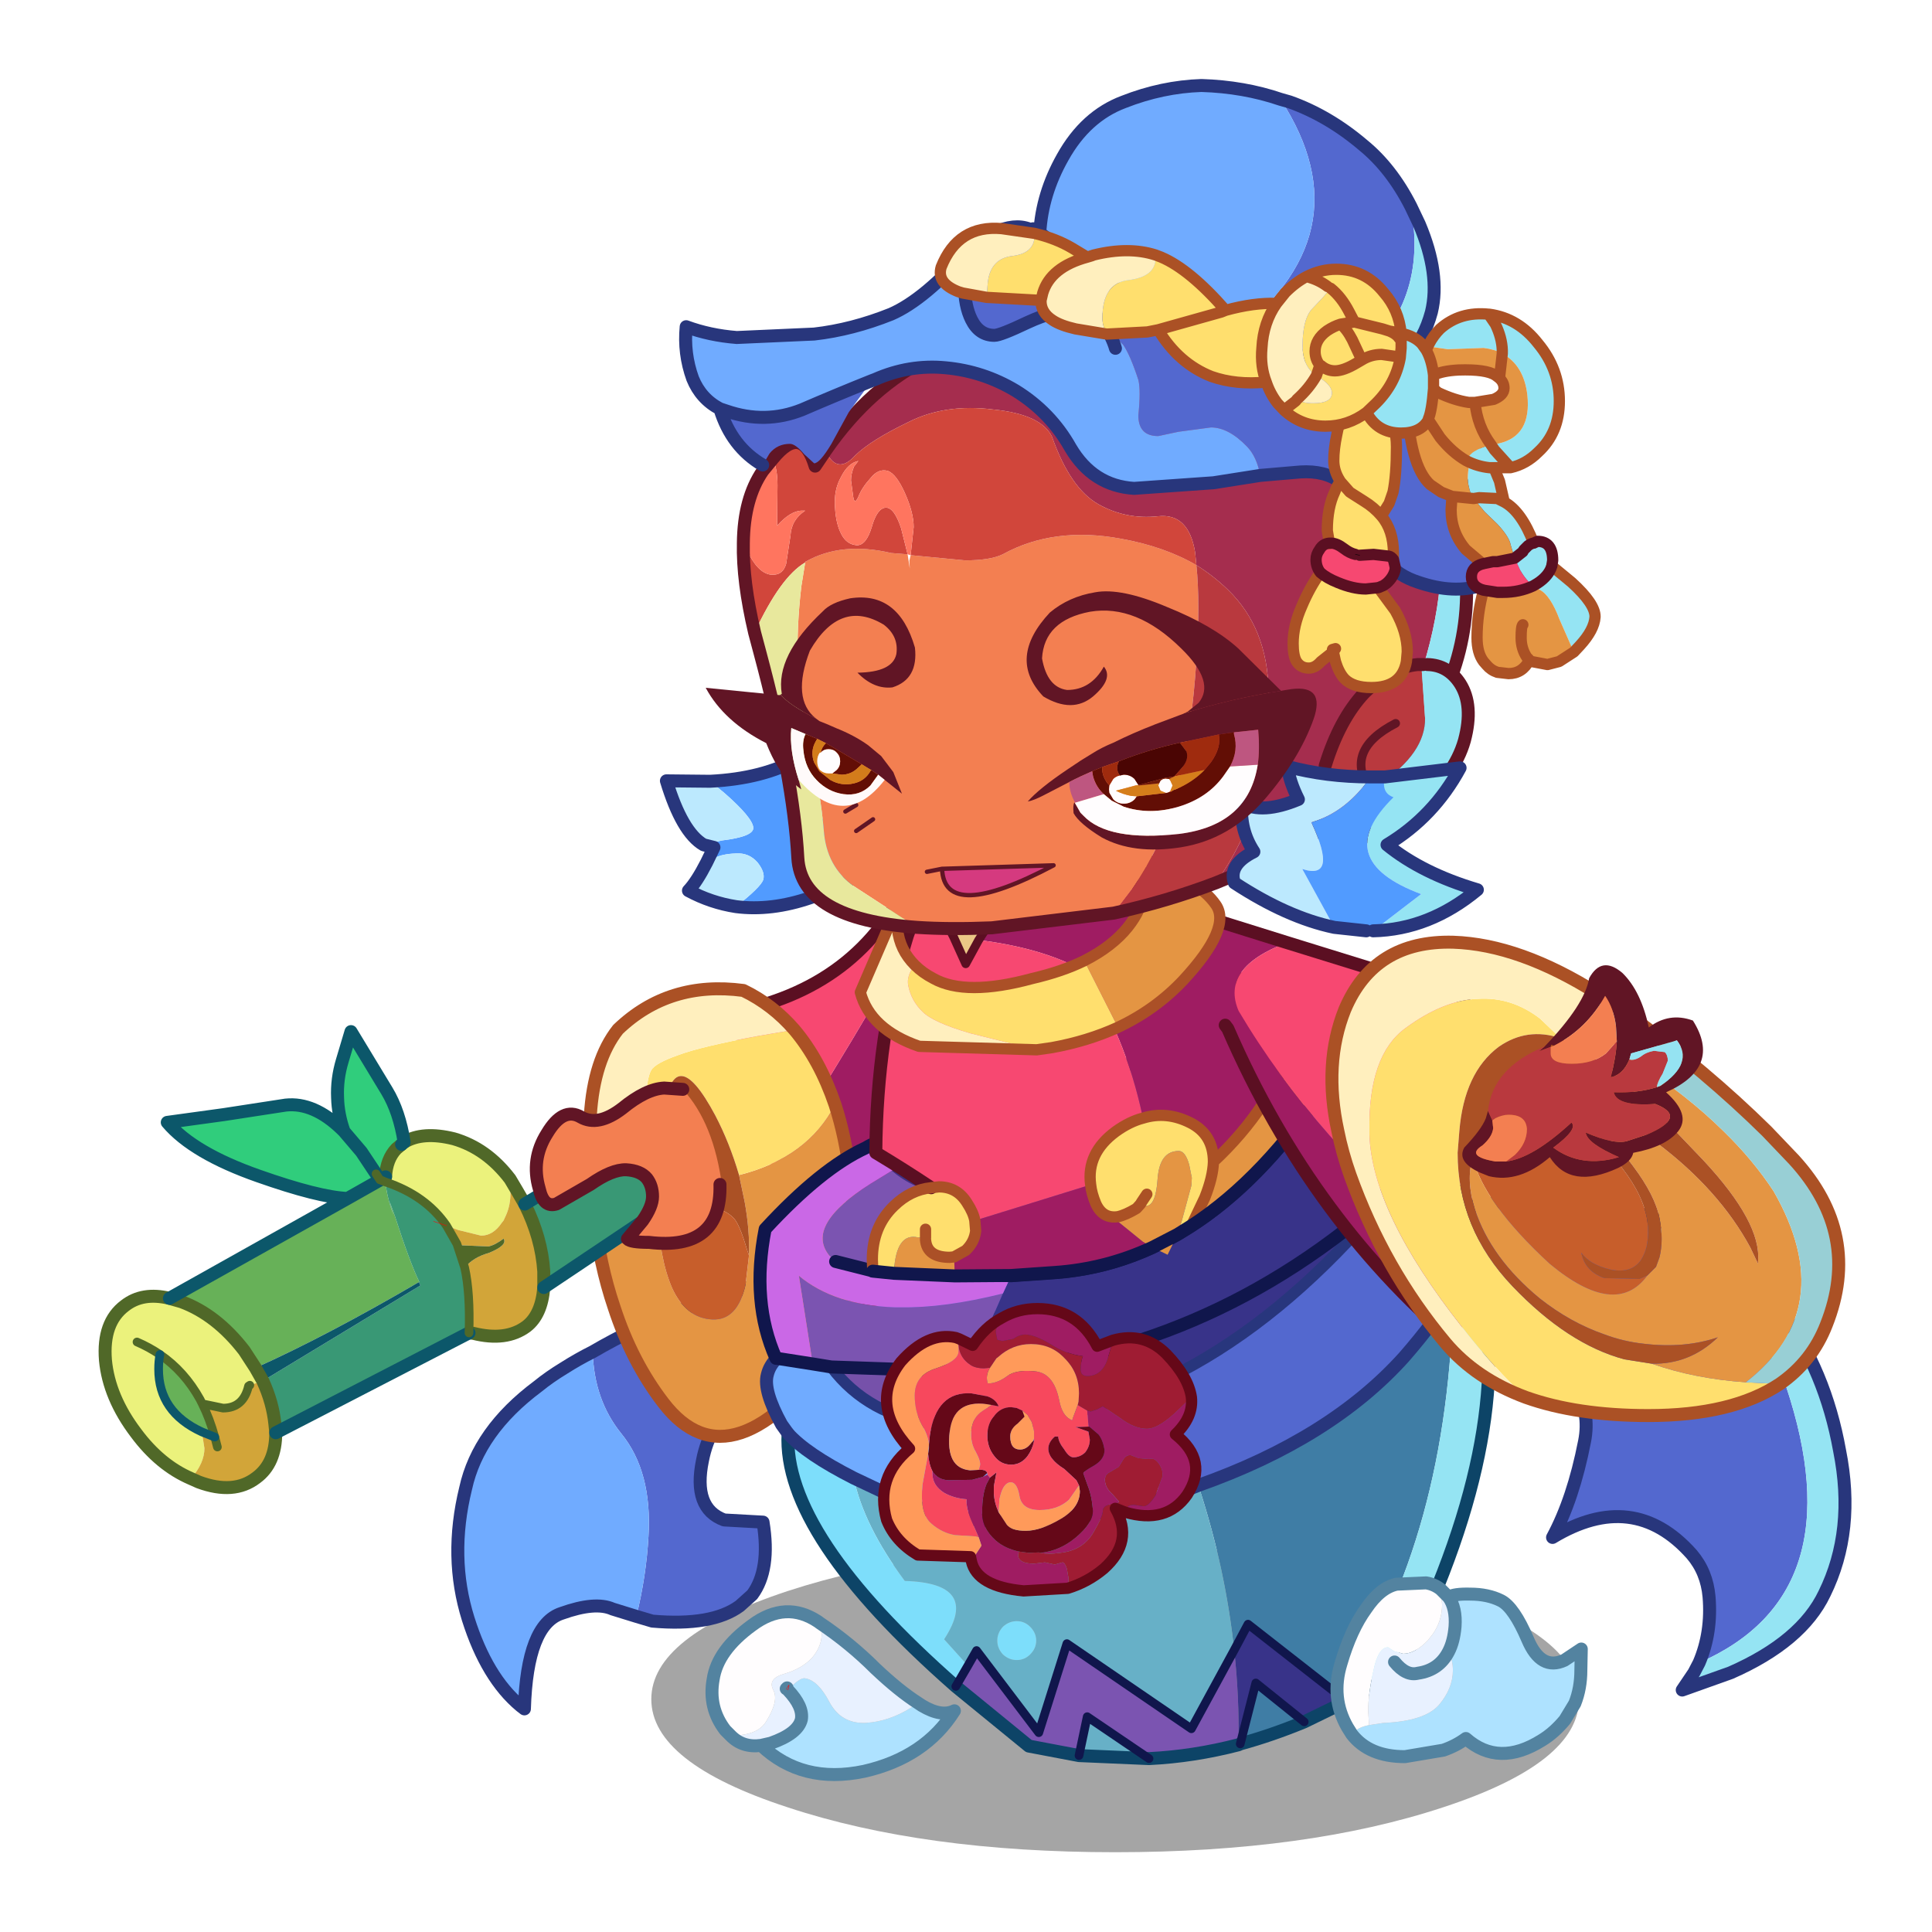 <svg xmlns:ffdec="https://www.free-decompiler.com/flash" xmlns:xlink="http://www.w3.org/1999/xlink" ffdec:objectType="frame" height="90" width="90" xmlns="http://www.w3.org/2000/svg"><use ffdec:characterId="1" height="90" transform="translate(.1 -.15)" width="90" xlink:href="#a"/><use ffdec:characterId="47" height="171.15" transform="translate(-1.074 3.69) scale(.487)" width="189.5" xlink:href="#b"/><defs><g id="b" transform="translate(22.85 -12.2)"><use ffdec:characterId="2" height="35.35" transform="translate(41.656 152.562) scale(.827)" width="107.3" xlink:href="#c"/><use ffdec:characterId="4" height="56.5" transform="translate(22.53 121.98) scale(.827)" width="69.25" xlink:href="#d"/><use ffdec:characterId="6" height="57.35" transform="translate(48.43 87.63) scale(.827)" width="32.95" xlink:href="#e"/><use ffdec:characterId="8" height="53.25" transform="translate(35.08 98.58) scale(.827)" width="32.25" xlink:href="#f"/><use ffdec:characterId="10" height="58.25" transform="translate(107.23 118.73) scale(.827)" width="59.55" xlink:href="#g"/><use ffdec:characterId="12" height="82.85" transform="translate(51.43 104.987) scale(.827)" width="85.8" xlink:href="#h"/><use ffdec:characterId="14" height="52.25" transform="translate(62.221 84.08) scale(.827)" width="54.2" xlink:href="#i"/><use ffdec:characterId="16" height="54" transform="translate(93.245 91.48) scale(.827)" width="35.25" xlink:href="#j"/><use ffdec:characterId="18" height="24.4" transform="translate(61.113 85.813) scale(.827)" width="42.9" xlink:href="#k"/><use ffdec:characterId="20" height="70.8" transform="translate(42.48 35.73) scale(.827)" width="95.3" xlink:href="#l"/><use ffdec:characterId="21" height="4.2" transform="translate(67.814 86.982) scale(.827)" width="15.15" xlink:href="#m"/><use ffdec:characterId="22" height="29.85" transform="translate(46.86 61.194) scale(.827)" width="70.65" xlink:href="#n"/><use ffdec:characterId="24" height="59.75" transform="translate(44.33 12.18) scale(.827)" width="99.95" xlink:href="#o"/><use ffdec:characterId="26" height="37.2" transform="translate(102.513 40.163) scale(.827)" width="14.5" xlink:href="#p"/><use ffdec:characterId="28" height="33.05" transform="translate(113.363 42.263) scale(.827)" width="23.1" xlink:href="#q"/><use ffdec:characterId="30" height="29.05" transform="translate(68.763 25.913) scale(.827)" width="72.9" xlink:href="#r"/><use ffdec:characterId="32" height="56.25" transform="translate(106.13 94.13) scale(.827)" width="60.15" xlink:href="#s"/><use ffdec:characterId="34" height="24.6" transform="translate(119.25 96.95) scale(.827)" width="27.8" xlink:href="#t"/><use ffdec:characterId="36" height="54.25" transform="translate(-11.22 102.68) scale(.827)" width="67.55" xlink:href="#u"/><use ffdec:characterId="38" height="19.45" transform="translate(30.03 108.08) scale(.827)" width="22.75" xlink:href="#v"/><use ffdec:characterId="40" height="21.7" transform="translate(106.63 155.33) scale(.827)" width="29.75" xlink:href="#w"/><use ffdec:characterId="42" height="20.3" transform="translate(46.83 158.18) scale(.827)" width="29.55" xlink:href="#x"/></g><g id="y"><path d="M67.75 9.8H62.6q-6.2 0-12.35 1.4l-1.95.4-.65.2q-3.15.75-6.2 2Q29.9 18 28.3 26.25q-1.15 5.55 2.5 6.9l4.5.25q.9 5.5-1.25 8.4l-1.45 1.3q-3.2 2.35-10.1 1.75l-1.85-.55q1.15-4.7 1.4-9.25.45-7.5-3.15-11.9-3.15-3.9-3.3-9.45 2.4-1.4 4.9-2.6 5.65-2.65 11.55-4.4 7.45-2.15 15.6-3.2l.65-.1 5.35-.5 7.4-.9-.75.55 2.3-.9L66.85 0l.9 9.8" fill="#5368cf" fill-rule="evenodd" transform="translate(.75 .75)"/><path d="M15.6 13.7q.15 5.55 3.3 9.45 3.6 4.4 3.15 11.9-.25 4.55-1.4 9.25l-2.75-.85q-2-.9-5.9.5Q8 45.25 7.7 55l-.45-.35Q3.35 51.4 1.2 44.6q-2.25-7.15-.3-15.1 1.45-6.65 8.35-11.8 1.35-1.1 3-2.1 1.65-1.05 3.35-1.9" fill="#70abff" fill-rule="evenodd" transform="translate(.75 .75)"/><path d="m21.4 45.05 1.85.55q6.9.6 10.1-1.75l1.45-1.3q2.15-2.9 1.25-8.4l-4.5-.25q-3.65-1.35-2.5-6.9 1.6-8.25 13.15-12.45 3.05-1.25 6.2-2l.65-.2 1.95-.4q6.15-1.4 12.35-1.4h5.15m-.9-9.8L63.35 2.4l-2.3.9m.75-.55-7.4.9-5.35.5-.65.1q-8.15 1.05-15.6 3.2-5.9 1.75-11.55 4.4-2.5 1.2-4.9 2.6-1.7.85-3.35 1.9-1.65 1-3 2.1-6.9 5.15-8.35 11.8-1.95 7.95.3 15.1Q4.1 52.15 8 55.4l.45.35q.3-9.75 4.3-11.05 3.9-1.4 5.9-.5l2.75.85M63.35 2.4l-1.55.35" fill="none" stroke="#28367c" stroke-linecap="round" stroke-linejoin="round" stroke-width="1.5"/></g><g id="z"><path d="M5 34q9.65-14.8 18.1-30.2L31.45 20q-6 20.85-20.3 35.85L5 34" fill="#9f1c62" fill-rule="evenodd" transform="translate(.75 .75)"/><path d="M23.1 3.8Q14.65 19.2 5 34L0 16.05Q15.3 13.3 21.15 0l1.95 3.8" fill="#f74871" fill-rule="evenodd" transform="translate(.75 .75)"/><path d="M21.9.75Q16.05 14.05.75 16.8M11.9 56.6q14.3-15 20.3-35.85" fill="none" stroke="#5b0f22" stroke-linecap="round" stroke-linejoin="round" stroke-width="1.5"/></g><g id="A"><path d="M.55 25.9q5.4 1.9 7.4-2.85v2.65q.15 5.4 1.65 8.9 1.6 3.5 4.65 3.65 2.9.15 3.85-4l.4-3.4q.1-2.9-.5-6.2l-.65-3.1q7.95-2 11.1-8.15 2.45 7.5 2.2 18.7.55 4.15-1.85 9-12.3 17.1-20.2 6.8-3.65-4.75-5.7-11.05-1.7-5-2.35-10.95" fill="#e49543" fill-rule="evenodd" transform="translate(.75 .75)"/><path d="M23.75 4.75q2.95 3.5 4.7 8.65-3.15 6.15-11.1 8.15-1.1-3.75-2.75-6.9-2.4-4.5-3.9-4.55-1.6-.1-2.25 5.05l-.15 2q-.35 2.9-.35 5.9-2 4.75-7.4 2.85-.4-3.1-.5-6.35-.1-2.65.1-4.9.4 1.75 1.25 3.6 1.95 4.65 3.55 4.55 1.6-.1 1.5-3.55-.1-3.6.1-6.25.15-2.75.65-3.6.5-.8 3.05-1.7 2.6-1 9.4-2.25l4.1-.7" fill="#ffdf6e" fill-rule="evenodd" transform="translate(.75 .75)"/><path d="m23.75 4.75-4.1.7q-6.8 1.25-9.4 2.25-2.55.9-3.05 1.7-.5.85-.65 3.6-.2 2.65-.1 6.25.1 3.45-1.5 3.55-1.6.1-3.55-4.55-.85-1.85-1.25-3.6.4-6.4 3.2-9.95Q9.25-.95 17.85.2q3.4 1.65 5.9 4.55" fill="#ffefbe" fill-rule="evenodd" transform="translate(.75 .75)"/><path d="m8.3 17.15.15-2Q9.1 10 10.7 10.1q1.5.05 3.9 4.55 1.65 3.15 2.75 6.9l.65 3.1q.6 3.3.5 6.2l-.25-.75q-.9-3.05-1.6-3.65-.8-.75-1.8-1l-1.65-.3q-1.45-.5-3.25-3.75-.85-1.6-1.35-3.1l-.3-1.15" fill="#ab5125" fill-rule="evenodd" transform="translate(.75 .75)"/><path d="M7.95 23.05q0-3 .35-5.9l.3 1.15q.5 1.5 1.35 3.1 1.8 3.25 3.25 3.75l1.65.3q1 .25 1.8 1 .7.6 1.6 3.65l.25.75-.4 3.4q-.95 4.15-3.85 4-3.05-.15-4.65-3.65-1.5-3.5-1.65-8.9v-2.65" fill="#c75e2b" fill-rule="evenodd" transform="translate(.75 .75)"/><path d="M29.2 14.15Q27.45 9 24.5 5.5 22 2.6 18.6.95 10-.2 4.1 5.45 1.3 9 .9 15.4q-.2 2.25-.1 4.9.1 3.25.5 6.35.65 5.95 2.35 10.95 2.05 6.3 5.7 11.05 7.9 10.3 20.2-6.8 2.4-4.85 1.85-9 .25-11.2-2.2-18.7z" fill="none" stroke="#ab5125" stroke-linecap="round" stroke-linejoin="round" stroke-width="1.5"/></g><g id="B"><path d="m0 12.3.4-10q5.5.35 13.15-1.25Q25-1.25 33.8 1.5q13.3 10.45 17.4 20.1 8.05 24.1-10.05 32 1.5-3.5 1.15-7.65-.25-2.85-2-4.9-6.75-7.6-16.1-1.95 2.4-4.45 3.7-11.1 1.35-6.75-7.05-11.65-8.2-4.8-20.85-4.05" fill="#5368cf" fill-rule="evenodd" transform="translate(.75 .75)"/><path d="M41.15 53.6q18.1-7.9 10.05-32-4.1-9.65-17.4-20.1 1.2.3 2.25.75 9.5 3.7 14.65 10.7 5.05 6.9 6.7 16.1 1.85 9.25-1.75 16.55Q53 51.15 44.8 54.75l-5.6 2 1.35-2 .6-1.15" fill="#95e4f3" fill-rule="evenodd" transform="translate(.75 .75)"/><path d="M.75 13.05Q13.4 12.3 21.6 17.1 30 22 28.65 28.75q-1.3 6.65-3.7 11.1 9.35-5.65 16.1 1.95 1.75 2.05 2 4.9.35 4.15-1.15 7.65l-.6 1.15-1.35 2 5.6-2q8.2-3.6 10.85-9.15 3.6-7.3 1.75-16.55-1.65-9.2-6.7-16.1Q46.3 6.7 36.8 3q-1.05-.45-2.25-.75Q25.75-.5 14.3 1.8 6.65 3.4 1.15 3.05" fill="none" stroke="#28367c" stroke-linecap="round" stroke-linejoin="round" stroke-width="1.5"/></g><g id="C"><path d="m50.9 50.55-.2-.6Q66 44.55 74.5 35.1q3.7-4.25 5.7-7.65-.5 28.3-12.95 47L56.45 66l-1.6 3q-1-9.3-3.95-18.45M62.95 77.3q-3.75 1.55-7.4 2.55l1.8-7.05 5.6 4.5" fill="#3f7da5" fill-rule="evenodd" transform="translate(.75 .5)"/><path d="m10.85 49.1 5.7 2.7q11.9 4.95 30.2-.5l2.7-.85 1.45.1Q53.85 59.7 54.85 69l-4.95 9.1-14.4-9.85-3.25 10.3-7.2-9.5-1 1.75-2.75-3.05q4.25-6.5-4.55-6.75-4.75-6.4-5.9-11.9m20.4 20.4q.7-.7.7-1.6 0-.9-.7-1.6-.65-.65-1.55-.65t-1.6.65q-.65.7-.65 1.6 0 .9.65 1.6.7.65 1.6.65.9 0 1.55-.65m5.65 11.7.95-4.5L45 81.55l-8.1-.35" fill="#67b0c7" fill-rule="evenodd" transform="translate(.75 .5)"/><path d="M3.25 43.95q2.1 2.35 7.6 5.15Q12 54.6 16.75 61q8.8.25 4.55 6.75l2.75 3.05-1.4 2.4Q2.6 55.6 3.25 43.95m28 25.55q-.65.65-1.55.65t-1.6-.65q-.65-.7-.65-1.6 0-.9.65-1.6.7-.65 1.6-.65.9 0 1.55.65.7.7.7 1.6 0 .9-.7 1.6" fill="#7ddefb" fill-rule="evenodd" transform="translate(.75 .5)"/><path d="M18.3 15.4q-2.65 1.55-4.05 3.3-1.6 1.9-1.45 5.5l.1.9-4.15-1.05-.75-.7q-2.8-3.5 4.8-8.3l2.45-1.5q1.3 1.1 2.75 1.75h.05l-.25.15.5-.05M6.1 35.9 4.5 25.7q4.1 3.4 11.05 3.65h.6q5.15.1 11.95-1.6l-3.95 9.05-15.9-.55-2.15-.35m16.55 37.3 1.4-2.4 1-1.75 7.2 9.5 3.25-10.3 14.4 9.85 4.95-9.1q.6 5.4.5 10.95-5.2 1.35-10.35 1.6l-7.15-4.85-.95 4.5-5.8-1.1-8.45-6.9" fill="#7b54b1" fill-rule="evenodd" transform="translate(.75 .5)"/><path d="m18.3 15.4-.25-.1H18q-1.45-.65-2.75-1.75Q24.3 8.05 35 2.9 53.6-1.9 66.5 2 52.8 23.95 34.1 25.35l-5.05.35 5.05-.35Q52.8 23.95 66.5 2l2 .65q7 2.85 7.3 10.5l-.5-.1-.25.35-2 2.55q-21.5 19.4-48.9 20.85 27.4-1.45 48.9-20.85Q52.7 40.9 27.95 42.9q-2.5-2.6-3.9-5.9l.1-.2 3.95-9.05.95-2.05-16.15-.6-.1-.9q-.15-3.6 1.45-5.5 1.4-1.75 4.05-3.3m37.05 64.55q.1-5.55-.5-10.95l1.6-3 10.8 8.45-.5 1-3.8 1.85-5.6-4.5-1.8 7.05-.2.1" fill="#383389" fill-rule="evenodd" transform="translate(.75 .5)"/><path d="M80.2 27.45q1.7-2.9 2.1-5.25 6.05 17.85-6 44.3-2.05 4.8-5.65 6.8l-2.75 1.6-.65-.45q12.45-18.7 12.95-47" fill="#95e4f3" fill-rule="evenodd" transform="translate(.75 .5)"/><path d="M49.45 50.45q-14.75-1-21.5-7.55 24.75-2 45.1-26.95l2.75-2.65v-.15q4.75.8 6.35 5.75.45 1.45.15 3.3-.4 2.35-2.1 5.25-2 3.4-5.7 7.65-8.5 9.45-23.8 14.85l-1.25.5" fill="#5368cf" fill-rule="evenodd" transform="translate(.75 .5)"/><path d="m12.9 25.1 16.15.6-.95 2.05q-6.8 1.7-11.95 1.6h-.6Q8.6 29.1 4.5 25.7l1.6 10.2-4.15-.65h-.1Q-1.05 28.75.6 20.3q6.5-7.05 11.65-9.4.55-.35 1.25-.6Q25.05 5.4 35 2.9 24.3 8.05 15.25 13.55l-2.45 1.5q-7.6 4.8-4.8 8.3l.75.7 4.15 1.05" fill="#ca68e6" fill-rule="evenodd" transform="translate(.75 .5)"/><path d="M27.95 42.9q-3.75.25-7.65 0-7.8-1-12.05-6.65l15.9.55-.1.2q1.4 3.3 3.9 5.9" fill="#7651aa" fill-rule="evenodd" transform="translate(.75 .5)"/><path d="m1.95 35.25 4.15.65 2.15.35Q12.5 41.9 20.3 42.9q3.9.25 7.65 0 6.75 6.55 21.5 7.55l-2.7.85q-18.3 5.45-30.2.5l-5.7-2.7q-5.5-2.8-7.6-5.15L2.5 42.9Q.35 39 .85 37.15q.25-1.05 1.1-1.9" fill="#70abff" fill-rule="evenodd" transform="translate(.75 .5)"/><path d="m23.4 73.7 8.45 6.9 5.8 1.1 8.1.35q5.15-.25 10.35-1.6l.2-.1q3.65-1 7.4-2.55l3.8-1.85 1.15-.55 2.75-1.6q3.6-2 5.65-6.8 12.05-26.45 6-44.3M4 44.45Q3.35 56.1 23.4 73.7" fill="none" stroke="#0d4467" stroke-linecap="round" stroke-linejoin="round" stroke-width="1.5"/><path d="M2.7 35.75q-.85.85-1.1 1.9-.5 1.85 1.65 5.75L4 44.45q2.1 2.35 7.6 5.15l5.7 2.7q11.9 4.95 30.2-.5l2.7-.85 1.25-.5q15.3-5.4 23.8-14.85 3.7-4.25 5.7-7.65 1.7-2.9 2.1-5.25.3-1.85-.15-3.3-1.6-4.95-6.35-5.75" fill="none" stroke="#28367d" stroke-linecap="round" stroke-linejoin="round" stroke-width="1.5"/><path d="m22.65 73.2 1.4-2.4 1-1.75 7.2 9.5 3.25-10.3 14.4 9.85 4.95-9.1 1.6-3 10.8 8.45.65.45m-31 6.3.95-4.5L45 81.55m17.95-4.25-5.6-4.5-1.8 7.05" fill="none" stroke="#10164c" stroke-linecap="round" stroke-linejoin="round" transform="translate(.75 .5)"/><path d="m67.25 2.5 1.15-2" fill="none" stroke="red" stroke-linecap="round" stroke-linejoin="round" stroke-width=".05"/><path d="M28.7 43.4q-3.75.25-7.65 0-7.8-1-12.05-6.65m64.8-20.3Q53.45 41.4 28.7 43.4" fill="none" stroke="#28367d" stroke-linecap="round" stroke-linejoin="round" stroke-width="1.3"/><path d="m13.65 25.6 16.15.6 5.05-.35q18.7-1.4 32.4-23.35-12.9-3.9-31.5.9-9.95 2.5-21.5 7.4-.7.25-1.25.6-5.15 2.35-11.65 9.4Q-.3 29.25 2.6 35.75h.1l4.15.65 2.15.35 15.9.55q27.4-1.45 48.9-20.85l2.75-2.65v-.15q-.3-7.65-7.3-10.5l-2-.65m-53.6 23.1L9.5 24.55" fill="none" stroke="#10164c" stroke-linecap="round" stroke-linejoin="round" stroke-width="1.5"/><path d="m26.3 48.7.3.35-.4.75q-.5 1.25-.5 3.15-.1 1.9 1.6 3.4 1.05.9 2.65 1.25l-.1.35q0 1.05 1.85 1.05l1.25-.15 1.15.25.9-.25q.25 0 .5.75l.2 1.15-.1 1.1-5.1.3q-5.4-.5-6.05-3.45l1.15-1.75v-.1l-.3-.9-.7-1.6q-.8-1.75-.7-2.8-1.45-.1-2.6-.75-1.35-.85-1.35-2.2v-.3q.6 1 1.85 1.05l2.75-.05 1.25-.35.5-.25M38 43.15l-.15-1.85.4.1.75-.25.65-.35 2 1.35q1.65 1.25 3.1 1.25 1.4 0 3.7-2.25l1.45-1.4q.25 2.3-1.85 4.3 3.9 3.1 1.35 7-2.4 3.4-7.15 2 .05-.85 1-.85l1.05.15q.6.1 1.45-1.25l.8-2.15q.1-.8-.4-1.5-.5-.75-1.15-.55l-1.2-.1-.9-.35q-.5-.05-.85.45l-.55.9-1.1.65q-.5.25-.5.85 0 .9.85 1.65l.75.85q0 .25-.9.3-.95.2-.95.85 0 .6-1.15 2.55-1.25 2-3.8 2.25-1.35.2-2.2 0 2.2-.25 4-1.75 2.1-1.75 2-3.2-.1-1.6-.6-2.85l-.5-1.4q0-.2 1.25-.9 1.25-.75 1.2-1.85-.2-1.15-.7-1.75l-1.05-.9H38M27.95 30.6q1.85-1.1 4.15-1.1 4.65 0 6.9 4.35l1.85-.7-.7 2.35q-.55 1.5-1.8 1.75t-1.25-.7q0-.95.25-1.55-2-.25-3.75-1.4-1.85-1.1-2.9-1.1-.7 0-1.4.5l-1.25.25-.6-.15-.15-.75q-.1-.6.65-1.75" fill="#9f1c62" fill-rule="evenodd" transform="translate(.75 .5)"/><path d="m37.85 41.3-1.1-.65.1-.4.05-.95q0-2.4-1.65-4.05-1.55-1.65-3.9-1.65-2.15 0-3.8 1.5l-.2.15-.75 1.1-.65.05h-.15q-1.2 0-2-.8-.85-.85-.85-2.1l.1-.5 1.55.75q1.45-2.15 3.35-3.15-.75 1.15-.65 1.75l.15.75.6.15L29.3 33q.7-.5 1.4-.5 1.05 0 2.9 1.1 1.75 1.15 3.75 1.4-.25.6-.25 1.55 0 .95 1.25.7t1.8-1.75l.7-2.35q3.55-1 6.15 1.6 2.55 2.65 2.9 5l-1.45 1.4q-2.3 2.25-3.7 2.25-1.45 0-3.1-1.25l-2-1.35-.65.35-.75.25-.4-.1m4.4 11.75-1.15-.45q2.2 3.85-1.35 7-1.85 1.55-4.15 2.25l.1-1.1-.2-1.15q-.25-.75-.5-.75l-.9.25-1.15-.25-1.25.15q-1.85 0-1.85-1.05l.1-.35 1.15.15 1.15-.05.25.05q.85.2 2.2 0 2.55-.25 3.8-2.25 1.15-1.95 1.15-2.55 0-.65.95-.85.9-.05.9-.3l-.75-.85q-.85-.75-.85-1.65 0-.6.5-.85l1.1-.65.55-.9q.35-.5.85-.45l.9.35 1.2.1q.65-.2 1.15.55.5.7.4 1.5l-.8 2.15q-.85 1.35-1.45 1.25l-1.05-.15q-.95 0-1 .85" fill="#9f1c33" fill-rule="evenodd" transform="translate(.75 .5)"/><path d="m19.55 45.15.1-1q.75-5.1 4.8-4.85l1.85.35q1 .35 1.3 1.15l-.8-.15-.6-.1q-3.8-.5-4.25 3.15-.5 4.25 2.35 4.5l1-.05h.4q.5.05.6.4l-.1.05-.4.35-1.25.35-2.75.05q-1.25-.05-1.85-1.05-.4-.75-.5-2l.1-.65v-.5m7.05 3.9.75-.6-.3 1.6v.8q.05 1.1.55 2.2l.95 1.45q.55.7 2.2.7 1.7 0 4-1.35Q37 52.55 37 50.6l-.1-.65-.3-.6-1.4-1.3q-1.85-1.15-1.85-2.35 0-.75.75-1.4h.4q0 .6.7 1.5.55.9 1.05.9.75 0 1.35-.55.55-.7.55-1.5L38 43.8v-.1h-.1l-1.4-.5 1.5-.05h.1l1.05.9q.5.6.7 1.75.05 1.1-1.2 1.85-1.25.7-1.25.9l.5 1.4q.5 1.25.6 2.85.1 1.45-2 3.2-1.8 1.5-4 1.75l-.25-.05-1.15.05-1.15-.15q-1.6-.35-2.65-1.25-1.7-1.5-1.6-3.4 0-1.9.5-3.15l.4-.75m5.1-4.25q-.2 1-.75 1.75-.75 1-1.9 1-1.2 0-1.95-1-.8-1-.8-2.35 0-1.4.8-2.3.75-1 1.95-1l.65.1.65.3.25.7-.8.8q-.85.6-.85 1.5 0 1.5 1.15 1.5.75 0 1.35-.85l.15-.15h.1" fill="#650818" fill-rule="evenodd" transform="translate(.75 .5)"/><path d="m26.8 40.65.8.15q-.3-.8-1.3-1.15l-1.85-.35q-4.05-.25-4.8 4.85l-.1 1q-.15-1.1-.85-2.25-.8-1.5-.8-3.35 0-2.4 2.5-3.15 2.4-.8 2.55-1.8.1-.95-.3-1.75l.4.15-.1.5q0 1.25.85 2.1.8.8 2 .8h.15l.65-.05q-.55.9-.25 1.8h.25q1-.1 2-.85t3.15-.55q2.2.15 2.85 3.3.35 1.95 1.5 2.35l.65-1.75 1.1.65.15 1.85-1.5.05 1.4.5.1.1.15.85q0 .8-.55 1.5-.6.55-1.35.55-.5 0-1.05-.9-.7-.9-.7-1.5h-.4q-.75.65-.75 1.4 0 1.2 1.85 2.35l1.4 1.3.3.6-1.15 1.65q-1.3 1.2-3.4 1.2-2.1 0-2.35-1.7-.3-1.65-1.15-1.5-.8.2-1.15 1.95l-.1 1.5q-.5-1.1-.55-2.2v-.8l.3-1.6-.75.6-.3-.35v-.15q-.1-.35-.6-.4h-.4l.15-.5q.1-.5-.5-1.6-.65-1.1-.5-2.5.15-1.5 1.35-2.25l1-.65m-7.35 5.65q.1 1.25.5 2v.3q0 1.35 1.35 2.2 1.15.65 2.6.75-.1 1.05.7 2.8l.7 1.6-.35-.1-2.4-.15q-1.5-.25-2.75-1.35-1.35-1.15-1-4.5l.65-3.55m10.9-5-.65-.3-.65-.1q-1.2 0-1.95 1-.8.9-.8 2.3 0 1.35.8 2.35.75 1 1.95 1 1.15 0 1.9-1 .55-.75.75-1.75v-1.1l-.25-1.05-.5-.85-.6-.5" fill="#f7485d" fill-rule="evenodd" transform="translate(.75 .5)"/><path d="m26.8 40.65-1 .65q-1.2.75-1.35 2.25-.15 1.4.5 2.5.6 1.1.5 1.6l-.15.5-1 .05q-2.85-.25-2.35-4.5.45-3.65 4.25-3.15l.6.1m.8 12.4.1-1.5q.35-1.75 1.15-1.95.85-.15 1.15 1.5.25 1.7 2.35 1.7t3.4-1.2l1.15-1.65.1.65q0 1.95-2.25 3.25-2.3 1.35-4 1.35-1.65 0-2.2-.7l-.95-1.45m9.15-12.4-.65 1.75q-1.15-.4-1.5-2.35-.65-3.15-2.85-3.3-2.15-.2-3.15.55t-2 .85h-.25q-.3-.9.25-1.8l.75-1.1.2-.15q1.65-1.5 3.8-1.5 2.35 0 3.9 1.65 1.65 1.65 1.65 4.05l-.05.95-.1.4m-14.1-7.8q.4.8.3 1.75-.15 1-2.55 1.8-2.5.75-2.5 3.15 0 1.85.8 3.35.7 1.15.85 2.25l-.1 1.15-.65 3.55q-.35 3.35 1 4.5 1.25 1.1 2.75 1.35l2.4.15.35.1.3.9v.1l-1.15 1.75-.1-.5-6.1-.2q-2.6-1.55-3.6-4.05-1.35-4.9 2.65-8.25-4.75-5.15-1-10.05 3.1-3.5 6.35-2.8m7.7 8.45.6.5.5.85.25 1.05v.85l-.1.25-.15.15q-.6.85-1.35.85-1.15 0-1.15-1.5 0-.9.85-1.5l.8-.8-.25-.7" fill="#ff9a5a" fill-rule="evenodd" transform="translate(.75 .5)"/><path d="m23.8 33.5-.4-.15q-3.25-.7-6.35 2.8-3.75 4.9 1 10.05-4 3.35-2.65 8.25 1 2.5 3.6 4.05l6.1.2.1.5q.65 2.95 6.05 3.45l5.1-.3q2.3-.7 4.15-2.25 3.55-3.15 1.35-7l1.15.45q4.75 1.4 7.15-2 2.55-3.9-1.35-7 2.1-2 1.85-4.3-.35-2.35-2.9-5-2.6-2.6-6.15-1.6l-1.85.7Q37.5 30 32.85 30q-2.3 0-4.15 1.1-1.9 1-3.35 3.15l-1.55-.75z" fill="none" stroke="#650818" stroke-linecap="round" stroke-linejoin="round" stroke-width="1.3"/></g><g id="D"><path d="M23.6.1h.25q13.85 10.3 24.9 23.35-2.55 7.8-9.3 14.1 0-3.15-2.65-4.5-2.75-1.4-5.5-.55-2.05-9.8-7.15-17.2-4.65-2.5-11.85-3.4Q15.95 6.05 23.6.1m8.8 47.35q-5.4 2.5-11.3 2.9l-5.05.35-6.5.05-.1-2.2 1.35-.75q1-.95 1.15-2.25l-.1-1.2 13.4-4.15q.1 1 .6 2.2.8 1.75 2.55 1.5v.55l2.9 2.35 1.1.65" fill="#9f1c62" fill-rule="evenodd" transform="translate(.7 .75)"/><path d="M6.8 40.55Q3.65 38.45.4 36.5q.1-13.65 3.65-25.1l1.9-5.35Q7.65 8 9.4 11.55l1.4 3.1 1.5-2.75q7.2.9 11.85 3.4 5.1 7.4 7.15 17.2-1.55.4-3.15 1.55-3.4 2.5-2.9 6.15l-13.4 4.15q-.15-.9-.9-2.05-1.15-1.85-3.25-1.85l-.9.1" fill="#f74871" fill-rule="evenodd" transform="translate(.7 .75)"/><path d="m5.95 6.05 1.1-2.55L23.6.1q-7.65 5.95-11.3 11.8l-1.5 2.75-1.4-3.1Q7.65 8 5.95 6.05" fill="#ebc786" fill-rule="evenodd" transform="translate(.7 .75)"/><path d="m48.75 23.45 4 4.8q-7.3 11.15-15.85 16.7l1.55-3.25q.95-2.4 1-4.15 6.75-6.3 9.3-14.1M35.3 45.95l-1.15 2.35-1.75-.85 2.9-1.5-2.9 1.5-1.1-.65-2.9-2.35v-.55q.9-.2 2.15-.95l.45-.5.65.2q1.15 0 1.35-3.2.25-3.15 2.45-3.15.75 0 1.2 1.6l.3 1.5-.05.9-1.1 4.05-.5 1.6m-25.75 4.8-7.05-.3v-.2q.25-4.55 2.8-3.95l.85.05v.2q.15 2.05 2.8 2.05l.5-.05.1 2.2" fill="#e49543" fill-rule="evenodd" transform="translate(.7 .75)"/><path d="m36.9 44.95-1.6 1 .5-1.6 1.1-4.05.05-.9-.3-1.5q-.45-1.6-1.2-1.6-2.2 0-2.45 3.15-.2 3.2-1.35 3.2l-.65-.2.15-.25.6-.9-.6.9-.15.25-.45.5q-1.25.75-2.15.95-1.75.25-2.55-1.5-.5-1.2-.6-2.2-.5-3.65 2.9-6.15 1.6-1.15 3.15-1.55 2.75-.85 5.5.55 2.65 1.35 2.65 4.5-.05 1.75-1 4.15l-1.55 3.25m-34.4 5.5L.05 50.2 0 48.85q0-3.8 2.5-6.2 1.9-1.85 4.3-2.1l.9-.1q2.1 0 3.25 1.85.75 1.15.9 2.05l.1 1.2q-.15 1.3-1.15 2.25l-1.35.75-.5.05q-2.65 0-2.8-2.05v-.2l-.85-.05q-2.55-.6-2.8 3.95v.2m3.65-5.1v1-1" fill="#ffdf6e" fill-rule="evenodd" transform="translate(.7 .75)"/><path d="m24.55.85-.1-.1m.1.1q13.85 10.3 24.9 23.35l4 4.8M7.5 41.3q-3.15-2.1-6.4-4.05.1-13.65 3.65-25.1l1.9-5.35 1.1-2.55" fill="none" stroke="#5b0f22" stroke-linecap="round" stroke-linejoin="round" stroke-width="1.5"/><path d="M.75 50.95.7 49.6q0-3.8 2.5-6.2 1.9-1.85 4.3-2.1l.9-.1q2.1 0 3.25 1.85.75 1.15.9 2.05l.1 1.2q-.15 1.3-1.15 2.25l-1.35.75-.5.05q-2.65 0-2.8-2.05m0-.2v-1" fill="none" stroke="#ab5027" stroke-linecap="round" stroke-linejoin="round" stroke-width="1.3"/><path d="M25.95 40.95q-.5-3.65 2.9-6.15 1.6-1.15 3.15-1.55 2.75-.85 5.5.55 2.65 1.35 2.65 4.5-.05 1.75-1 4.15L37.6 45.7m-5.9-2.5.15-.25.6-.9m-3.35 2.6q-1.75.25-2.55-1.5-.5-1.2-.6-2.2m3.15 3.7q.9-.2 2.15-.95l.45-.5m17.75-19q-2.55 7.8-9.3 14.1" fill="none" stroke="#ab5125" stroke-linecap="round" stroke-linejoin="round" stroke-width="1.3"/><path d="m7.75 4.25-1.4.25" fill="none" stroke="#000" stroke-linecap="round" stroke-linejoin="round" stroke-width=".05"/><path d="M23.75 0q-.1 0-.15.1-7.65 5.95-11.3 11.8l-1.5 2.75-1.4-3.1Q7.65 8 5.95 6.05" fill="none" stroke="#5b0f22" stroke-linecap="round" stroke-linejoin="round" transform="translate(.7 .75)"/><path d="M53.45 29q-7.3 11.15-15.85 16.7l-1.6 1-2.9 1.5q-5.4 2.5-11.3 2.9l-5.05.35-6.5.05-7.05-.3-2.45-.25" fill="none" stroke="#10164c" stroke-linecap="round" stroke-linejoin="round" stroke-width="1.5"/></g><g id="E"><path d="M3.45 12.8h.05v-.5l-.55-.2Q-.8 6.9.2 0l10.4 3.25q-7.75 2.9-5.6 7.9Q13.85 26.1 29.3 38.8l2.05 11.7Q13.6 35.9 3.75 13.2l-.3-.4" fill="#9f1c62" fill-rule="evenodd" transform="translate(.55 .75)"/><path d="M29.3 38.8Q13.85 26.1 5 11.15q-2.15-5 5.6-7.9L31.1 9.6l-1.8 29.2" fill="#f74871" fill-rule="evenodd" transform="translate(.55 .75)"/><path d="m4 13.55.3.4q9.85 22.7 27.6 37.3l2.6 2M11.15 4 .75.75M11.15 4l20.5 6.35" fill="none" stroke="#5b0f22" stroke-linecap="round" stroke-linejoin="round" stroke-width="1.5"/></g><g id="F"><path d="M25.9 12.3q3.25-1.65 5.05-3.9 3.25-4.1.85-7.9l-.35-.5 1.45.5q6.3 2.55 8.2 5.3 1.9 2.65-3.75 8.75-3.2 3.4-7.55 5.45l-3.9-7.7" fill="#e49543" fill-rule="evenodd" transform="translate(.65 .65)"/><path d="m25.9 12.3 3.9 7.7q-3.5 1.6-7.65 2.35l-1.75.25-7.65-1.9q-4.3-1.25-5.55-2.5-1.3-1.25-1.65-3-.25-1.15.75-2.4.9.9 2.15 1.55 3.75 2.1 11.45 0 3.45-.8 6-2.05" fill="#ffdf6e" fill-rule="evenodd" transform="translate(.65 .65)"/><path d="m20.4 22.6-13.6-.4Q1.15 20.25 0 15.95l4.05-9.4 1-1.65q-.9 1.85-.75 3.75.25 2.4 2 4.15-1 1.25-.75 2.4.35 1.75 1.65 3 1.25 1.25 5.55 2.5l7.65 1.9" fill="#ffefbe" fill-rule="evenodd" transform="translate(.65 .65)"/><path d="M30.45 20.65Q34.8 18.6 38 15.2q5.65-6.1 3.75-8.75-1.9-2.75-8.2-5.3L32.1.65l.35.5q2.4 3.8-.85 7.9-1.8 2.25-5.05 3.9-2.55 1.25-6 2.05-7.7 2.1-11.45 0-1.25-.65-2.15-1.55-1.75-1.75-2-4.15-.15-1.9.75-3.75l-1 1.65-4.05 9.4q1.15 4.3 6.8 6.25l13.6.4L22.8 23q4.15-.75 7.65-2.35z" fill="none" stroke="#ab5027" stroke-linecap="round" stroke-linejoin="round" stroke-width="1.3"/></g><g id="G"><path d="M8.05 66.5q2.85-2.25 3.15-3.1.25-.85-.65-2-1-1.15-2.5-1.05-1.6.05-2.55.55l-.85.5.85-1.75-1.2-.3 2.1-.5q3.75-.45 3.65-1.5-.1-1.15-3.35-4L5.05 52q6.15-.3 10.3-2.65v7.4h1.2q2.3-.75 3.3-.65H20l-1 2.15v.85l7.25 1.15q-10.05 7.3-18.2 6.25" fill="#519bff" fill-rule="evenodd" transform="translate(.75 .75)"/><path d="m4.65 61.4.85-.5q.95-.5 2.55-.55 1.5-.1 2.5 1.05.9 1.15.65 2-.3.85-3.15 3.1-2.9-.45-5.5-1.85.95-1 2.1-3.25m21.6-1.15L19 59.1v-.85l1-2.15h-.15q-1-.1-3.3.65h-1.2v-7.4q2-1.15 3.6-2.8 2.4 4.2 1.55 6.05 4.4.6 6.15-2.9 1 4.4-1.65 6.7l4.65 1.1-3.4 2.75M5.05 52l1.65 1.35q3.25 2.85 3.35 4 .1 1.05-3.65 1.5l-2.1.5Q1.8 57.9 0 51.95l5.05.05" fill="#bce9fe" fill-rule="evenodd" transform="translate(.75 .75)"/><path d="M8.8 67.25Q16.95 68.3 27 61l3.4-2.75-4.65-1.1q2.65-2.3 1.65-6.7-1.75 3.5-6.15 2.9.85-1.85-1.55-6.05-1.6 1.65-3.6 2.8-4.15 2.35-10.3 2.65L.75 52.7q1.8 5.95 4.3 7.4l1.2.3-.85 1.75Q4.25 64.4 3.3 65.4q2.6 1.4 5.5 1.85z" fill="none" stroke="#28367c" stroke-linecap="round" stroke-linejoin="round" stroke-width="1.5"/><path d="m51.75 67.25-14.1 1.7q-4.9.2-8.65-.05l-7.3-4.75q-3.2-2.25-3.5-6.5-.35-4.2-1.65-10.1-1.2-5.1-1.35-9.15-.15-4.15.4-8.9l.45-2.8.05-.1q4.15-2.35 9.9-1l1.9.15.25 1.65-.05-.9.15-.65 6.3.6q2.9 0 4.35-.7 5.9-3.25 13.7-1.8 5 .9 8.7 3.05.45 4.35 0 11-.5 7.85-2 14.25-1.45 6.4-5.45 12.25l-2.1 2.75" fill="#f37f51" fill-rule="evenodd" transform="translate(.75 .75)"/><path d="M18.45 13.7Q28.65-1 46.35.1 65.15 1.25 79 7.65q4.35 2 7.35 5 8.55 15.5-5.25 41.1l-.25.2-5 3.55q-5.8 3.65-12.3 6.25 3.1-4.35 4.35-8.8 1.75-6.1 1.75-13.3-.1-7.35-4.7-11.8-1.65-1.6-3.65-2.85l-.15-1.5q-.75-4.55-4.3-4.15-3.7.4-6.9-1.4-3.25-1.85-5.35-7.8-1.25-2.6-6.8-3.15-5.55-.7-9.8 1.45-4.35 2.1-6.15 3.85-1.85 2.05-3.1.1l-.3-.7" fill="#a52d4e" fill-rule="evenodd" transform="translate(.75 .75)"/><path d="M63.55 63.75q-5.65 2.15-11.8 3.5l2.1-2.75q4-5.85 5.45-12.25 1.5-6.4 2-14.25.45-6.65 0-11 2 1.25 3.65 2.85 4.6 4.45 4.7 11.8 0 7.2-1.75 13.3-1.25 4.45-4.35 8.8" fill="#b9393e" fill-rule="evenodd" transform="translate(.75 .75)"/><path d="M10.2 34.8q-1.4-5.95-1.3-10.35l.4.8q1.25 2.65 2.75 2.85 1.4.15 1.8-1.25l.5-3.25q.1-1.85 1.7-2.9h-.35q-1.35 0-2.9 1.75l.05-4.65q0-2-.55-3.1 3.4-4.15 4.9.85l1.25-1.85.3.7q1.25 1.95 3.1-.1 1.8-1.75 6.15-3.85Q32.25 8.3 37.8 9q5.55.55 6.8 3.15 2.1 5.95 5.35 7.8 3.2 1.8 6.9 1.4 3.55-.4 4.3 4.15l.15 1.5q-3.7-2.15-8.7-3.05-7.8-1.45-13.7 1.8-1.45.7-4.35.7l-6.3-.6.35-3.25q0-1.65-1-3.9t-2-2.6q-1.1-.3-2 .85-1 1.1-1.4 2.15-.45 1-.6-.05l-.25-1.85q0-.75.35-1.6l.5-.65q-1.2.25-2 1.85-.85 1.5-.7 3.5.1 1.95.75 3.15.6 1.15 1.75 1.25 1.1.05 1.75-2.1.6-2.15 1.6-2.25 1-.05 1.8 2.4l.75 3-1.9-.15q-5.75-1.35-9.9 1h-.05v.1q-2.85 1.65-5.85 8.1" fill="#d1463b" fill-rule="evenodd" transform="translate(.75 .75)"/><path d="M8.9 24.45q.05-5.15 2.25-8.35l1.15-1.4q.55 1.1.55 3.1l-.05 4.65q1.55-1.75 2.9-1.75h.35q-1.6 1.05-1.7 2.9l-.5 3.25q-.4 1.4-1.8 1.25-1.5-.2-2.75-2.85l-.4-.8m19 1.3-.75-3q-.8-2.45-1.8-2.4-1 .1-1.6 2.25-.65 2.15-1.75 2.1-1.15-.1-1.75-1.25-.65-1.2-.75-3.15-.15-2 .7-3.5.8-1.6 2-1.85l-.5.65q-.35.85-.35 1.6l.25 1.85q.15 1.05.6.05.4-1.05 1.4-2.15.9-1.15 2-.85 1 .35 2 2.6t1 3.9l-.35 3.25-.35-.1" fill="#ff755f" fill-rule="evenodd" transform="translate(.75 .75)"/><path d="M29 68.9q-13.4-.95-13.8-8.05-.5-9.25-4.4-23.8l-.6-2.25q3-6.45 5.85-8.1l-.45 2.8q-.55 4.75-.4 8.9.15 4.05 1.35 9.15 1.3 5.9 1.65 10.1.3 4.25 3.5 6.5L29 68.9" fill="#e8e89d" fill-rule="evenodd" transform="translate(.75 .75)"/><path d="M86.35 12.65q6.4 6.55 6.2 17.95-.25 12.85-11.7 23.5l.25-.35q13.8-25.6 5.25-41.1" fill="#95e4f3" fill-rule="evenodd" transform="translate(.75 .75)"/><path d="M19.2 14.45Q29.4-.25 47.1.85 65.9 2 79.75 8.4q4.35 2 7.35 5 6.4 6.55 6.2 17.95-.25 12.85-11.7 23.5m0-.15-5 3.55q-5.8 3.65-12.3 6.25-5.65 2.15-11.8 3.5l-14.1 1.7q-4.9.2-8.65-.05-13.4-.95-13.8-8.05-.5-9.25-4.4-23.8l-.6-2.25q-1.4-5.95-1.3-10.35.05-5.15 2.25-8.35l1.15-1.4q3.4-4.15 4.9.85l1.25-1.85" fill="none" stroke="#611525" stroke-linecap="round" stroke-linejoin="round" stroke-width="1.5"/><path d="m22.7 58.5 1.95-1.35m-3.2-.9 1.25-.75" fill="none" stroke="#611525" stroke-linecap="round" stroke-linejoin="round" stroke-width=".5"/><path d="M76.2 50.2q1.65-5.35 4.5-8.4 3.05-3 6.2-3.3h.65q-.25.4-.15 1.15l.35 5.05q.05 4-5.15 7.55-.7.45-1.15.85-4.1 3-4.1 5-.1.4.1.8l-.6-.15-.35-.15q-.25-2.85-.05-5l.05-1.1.1-.5v-.15l-.4-1.65m8.15-4.9q-6.1 3.15-2.9 7.8-3.2-4.65 2.9-7.8" fill="#b9393e" fill-rule="evenodd" transform="translate(.75 .75)"/><path d="M87.55 38.5H88q2.4.05 3.8 2.2 1.6 2.5.5 6.6-1.15 4.05-5.45 7.55-4.35 3.4-7.5 4.05-1.15.2-1.9 0-.2-.4-.1-.8 0-2 4.1-5 .45-.4 1.15-.85 5.2-3.55 5.15-7.55l-.35-5.05q-.1-.75.15-1.15" fill="#95e4f3" fill-rule="evenodd" transform="translate(.75 .75)"/><path d="M76.95 50.95q1.65-5.35 4.5-8.4 3.05-3 6.2-3.3h.65m.45 0q2.4.05 3.8 2.2 1.6 2.5.5 6.6-1.15 4.05-5.45 7.55-4.35 3.4-7.5 4.05-1.15.2-1.9 0l-.6-.15m-.35-.15q-.8-.5-1.05-1.6" fill="none" stroke="#611525" stroke-linecap="round" stroke-linejoin="round" stroke-width="1.5"/><path d="M81.45 53.1q-3.2-4.65 2.9-7.8" fill="none" stroke="#611525" stroke-linecap="round" stroke-linejoin="round" transform="translate(.75 .75)"/><path d="m77.6 59.5-.35-.15" fill="none" stroke="#000" stroke-linecap="round" stroke-linejoin="round" stroke-width=".05"/><path d="m83.1 51.5 8.7-1.05q-3.05 5.65-8.45 8.9 4.05 3.3 10.45 5.2-5.55 4.6-12.05 4.75l5.55-4.25q-10.6-3.95-3.2-11.2-1.45-.5-1-2.35" fill="#95e4f3" fill-rule="evenodd" transform="translate(.75 .75)"/><path d="M77.25 68.9q-5.45-1.15-11.55-5.15-.75-2.1 2.25-3.6-1.65-2.5-1.4-5.65 2.35 1.35 6.55-.4-1.05-2.1-1.25-3.8 4.5 1.2 9.6 1.2-2.85 4.1-6.85 5.25 3.15 6.75-1.05 5.4l3.7 6.75" fill="#bce9fe" fill-rule="evenodd" transform="translate(.75 .75)"/><path d="M81.45 51.5h1.65q-.45 1.85 1 2.35-7.4 7.25 3.2 11.2l-5.55 4.25h-.8l-3.7-.4-3.7-6.75q4.2 1.35 1.05-5.4 4-1.15 6.85-5.25" fill="#519bff" fill-rule="evenodd" transform="translate(.75 .75)"/><path d="M78 69.65q-5.45-1.15-11.55-5.15-.75-2.1 2.25-3.6-1.65-2.5-1.4-5.65 2.35 1.35 6.55-.4-1.05-2.1-1.25-3.8 4.5 1.2 9.6 1.2h1.65l8.7-1.05q-3.05 5.65-8.45 8.9 4.05 3.3 10.45 5.2Q89 69.9 82.5 70.05m-.8 0-3.7-.4" fill="none" stroke="#28367c" stroke-linecap="round" stroke-linejoin="round" stroke-width="1.5"/></g><g id="m"><path d="M31.9 90.65h.1l12.8-.4q-12.65 6.7-12.9.4" fill="#d53a7f" fill-rule="evenodd" transform="translate(-29.9 -89.75)"/><path d="M2 .9h.1L14.9.5Q2.25 7.2 2 .9l-1.75.35" fill="none" stroke="#611525" stroke-linecap="round" stroke-linejoin="round" stroke-width=".5"/></g><g id="n" fill-rule="evenodd"><path d="m16.1 75.05 1.35.55-.15.25q-.7 1.2-.2 2.5l.6 1 1.25 1q1.3.75 2.75.4 1.3-.3 1.95-1.5h.1l.75.5-.9 1.25q-1.25 1.25-3.1 1-1.8-.25-3.15-1.65-1.3-1.35-1.5-3.4-.15-1.15.25-1.9" fill="#620e05" transform="translate(-4.55 -58.55)"/><path d="m15.3 80.35.3 1.1-1.4-1.1q-1.35-1-2.65-4.25-4.9-2.5-7-6.4l8.55.85.1-.05q1.1 1.25 4.1 2.75l.4.3.75.3.7.3.45.2q2.15.85 3.75 2l.3.25 1.2 1 1.4 1.85 1 2.5-2-1.6-.75-.6-.75-.5-1.15-.7-4.15-2.45-1-.5-1.35-.55-1.65-.7q-.25 2.6.85 6" fill="#611525" transform="translate(-4.55 -58.55)"/><path d="m18.45 76.1 4.15 2.45-.6.55q-.75.65-1.75.65l-1.05-.15.5-.4q.4-.4.4-1t-.4-1q-.35-.4-.95-.4-.55 0-.9.4.1-.6.6-1.1" fill="#630e06" transform="translate(-4.55 -58.55)"/><path d="m17.45 75.6 1 .5q-.5.5-.6 1.1h-.1q-.3.4-.3 1t.3 1q.45.4 1 .4h.45l1.05.15q1 0 1.75-.65l.6-.55 1.15.7h-.1q-.65 1.2-1.95 1.5-1.45.35-2.75-.4l-1.25-1-.6-1q-.5-1.3.2-2.5l.15-.25" fill="#d37c1b" transform="translate(-4.55 -58.55)"/><path d="M17.85 77.2q.35-.4.9-.4.6 0 .95.4.4.4.4 1t-.4 1l-.5.4h-.45q-.55 0-1-.4-.3-.4-.3-1t.3-1h.1" fill="#fffdfe" transform="translate(-4.55 -58.55)"/><path d="M25.25 80.35q-4.65 6-9.95 0-1.1-3.4-.85-6l1.65.7q-.4.75-.25 1.9.2 2.05 1.5 3.4 1.35 1.4 3.15 1.65 1.85.25 3.1-1l.9-1.25.75.6" fill="snow" transform="translate(-4.55 -58.55)"/><path d="m46.6 80.6-2.9 1.5q-1.25.65-1.9.75 1.3-1.5 4.65-3.75l1.5-1 1.3-.8q1.1-.7 2.45-1.25 2.2-1.1 4.9-2.15l3.2-1.2.1-.05q5.45-1.7 11.2-2.6l.25-.05.95-.15q3.95-.5 2.55 3.5-1.65 4.6-5.65 9.25-4.05 4.65-9.7 5.55Q54 89 50.35 87q-2.6-1.6-3.25-2.8-.1-.95.1-1.25l.7 1.2.3.3.05.05q2.85 3 11.05 2.1 8-1 9.1-8 .25-1.8.05-4.05l-2.8.3-1.75.25-4.5.95q-3.65.8-7.05 2.15l-1.9.65-1.2.5q-1.4.6-2.65 1.25" fill="#611525" transform="translate(-4.55 -58.55)"/><path d="m49.25 79.35 1.2-.5q-.1.6.15 1.15.25.6.65 1l-.05.45.05.4.45.75q.5.5 1.2.5.75 0 1.25-.5l.25-.35 3.45-.4.3-.1.25-.05q.25-.2.5-.25 2-.85 3.35-2.25l.75-.9q1.2-1.7.9-3.2l1.75-.25v.2q.55 1.9-.45 3.75l-.8 1.15q-1.85 2.5-5.15 3.5-3.35 1-6.35 0l-1.4-.7-.9-.75q-.9-.8-1.25-2.05l-.1-.6m8.6.75-.1.1v-.1h.1" fill="#620e05" transform="translate(-4.55 -58.55)"/><path d="m50.45 78.85 1.9-.65q-.35.65-.1 1.3l.2.35q-.45.1-.75.4l-.45.75q-.4-.4-.65-1-.25-.55-.15-1.15m8.95-2.8 4.5-.95q.3 1.5-.9 3.2l-.75.9-3.5.75.75-.85q1-1.05.65-2.05l-.75-1" fill="#9f2b0e" transform="translate(-4.55 -58.55)"/><path d="m47.25 83-.05-.15q-.6-1.15-.6-2.25 1.25-.65 2.65-1.25l.1.6Q49.7 81.2 50.6 82l-3.35 1m18.4-8.15 2.8-.3q.2 2.25-.05 4.05l-3.2.2q1-1.85.45-3.75v-.2" fill="#be5680" transform="translate(-4.55 -58.55)"/><path d="M47.9 84.15 47.25 83l3.35-1 .9.75 1.4.7q3 1 6.35 0 3.3-1 5.15-3.5l.8-1.15 3.2-.2q-1.1 7-9.1 8-8.2.9-11.05-2.1l-.05-.05-.3-.3m9.1-3.4.15-.3q.25-.25.6-.25l.4.05.15.2.25.55-.25.6-.15.15-.3.1h-.1l-.6-.25-.25-.6.1-.25m-5.75.25.45-.75q.3-.3.75-.4l.45-.1q.75 0 1.25.5l.45.7-.35.05-2.25.6q.75.4 1.75.6l.65.05-.25.35q-.5.5-1.25.5-.7 0-1.2-.5l-.45-.75-.05-.4.05-.45" fill="#fffdfe" transform="translate(-4.55 -58.55)"/><path d="m58.75 79.95 3.5-.75q-1.35 1.4-3.35 2.25-.25.05-.5.25l-.1-.1.25-.6-.25-.55-.15-.2.6-.3m-4.15 1 .05.05 2.35-.25-.1.25.25.6.6.25h.1l-3.45.4-.65-.05q-1-.2-1.75-.6l2.25-.6.35-.05" fill="#d57e1b" transform="translate(-4.55 -58.55)"/><path d="M57.75 80.1v.1l.1-.1.9-.15-.6.3-.4-.05q-.35 0-.6.25l-.15.3-2.35.25-.05-.05 3.15-.85" fill="#6f1908" transform="translate(-4.55 -58.55)"/><path d="M52.35 78.2q3.4-1.35 7.05-2.15l.75 1q.35 1-.65 2.05l-.75.85-.9.15h-.1l-3.15.85-.45-.7q-.5-.5-1.25-.5l-.45.1-.2-.35q-.25-.65.1-1.3" fill="#4a0503" transform="translate(-4.55 -58.55)"/><path d="M25.15 62.4q-5.05-3.05-8.55 3-2.15 5.6.7 7.85-3-1.5-4.1-2.75l.15-.1q-.75-4.4 4.75-9.55.9-1 3.15-1.5 5.6-.85 7.5 5.7.4 3.65-2.6 4.6-2.15.25-4.05-1.7 4.05-.05 4.5-2.15.3-2.05-1.45-3.4m45.95 7.65q-5.75.9-11.2 2.6l.4-.2 1.25-1q2-2.4-2-6.3Q54.35 60 49 60.9q-5.3 1-5.55 5.4.6 3.35 2.9 3.65 2.75 0 4.25-2.7 1.15 1.4-1.25 3.45-2.4 2-5.75 0-4.2-4.4.75-9.7 2.2-1.85 5.25-2.35 3-.55 8.3 1.7 5.35 2.15 8.25 4.8l4.95 4.9" fill="#611525" transform="translate(-4.55 -58.55)"/></g><g id="H"><path d="m68.8 1.6 1.05.3q4.5 1.6 8.5 5 3.25 2.65 5.5 7.05Q86 25.1 77.6 32.1q-8.65-1-14.95-2.7 6.3 1.7 14.95 2.7l4.4.4 1.6-1.35Q87.55 46.2 98.45 56.5l-6.75 1.4q-3.3.95-7.55-.65-4.25-1.65-5.8-7.25-1.65-5.65-7.25-5.3l-4.65.4q-.4-2.15-1.5-3.3-2.15-2.25-4.2-2.25l-3.75.5-2.35.5q-2.3 0-2.3-2.4.3-2.9 0-4.1-.95-2.9-1.75-4.05l-2.25-2.4-.1-.2-.05-.05q-1.25-1.4-3.2-1.4-2.3 0-5.45 1.45-3.15 1.5-3.85 1.5-1.75 0-2.65-1.8-.8-1.6-.8-4 0-1.6.3-3.65l.1-.4h-.1q5.4-4.35 8.4-1.7v-.3l5.25 3.9q8.2 6.15 15.95 8.3l.5.15Q79 17.3 68.8 1.6M21.5 34.15l-2.65 3.65-2 3.65q-1.35 2.25-2 2.25l-1.15-1.05q-1-1.2-1.65-1.2-1.45 0-2.35 1.1l-.8 1.35q-3.6-2.1-4.95-6.5l.75.25q4.5 1.55 8.75-.15 4.05-1.75 8.05-3.35" fill="#5368cf" fill-rule="evenodd" transform="translate(.75 .75)"/><path d="M68.8 1.6Q79 17.3 62.65 29.4l-.5-.15q-7.75-2.15-15.95-8.3l-5.25-3.9q.25-4.5 2.65-8.75 2.65-4.75 7.05-6.4 4.45-1.75 9-1.9 4.9.15 9.15 1.6m-2.35 43.5-5.4.85-9.2.65q-4.75-.3-7.35-4.7-2.3-4.1-6.35-6.6-3.75-2.25-8.1-2.65-4.2-.4-8.15 1.35l-.4.15q-4 1.6-8.05 3.35-4.25 1.7-8.75.15l-.75-.25Q1.75 36.25.8 33.9q-1.05-2.9-.75-6 2.7 1 5.85 1.25l8.95-.4q4.4-.5 8.9-2.3 3.9-1.7 8.9-7.4l-.1.4q-.3 2.05-.3 3.65 0 2.4.8 4 .9 1.8 2.65 1.8.7 0 3.85-1.5 3.15-1.45 5.45-1.45 1.95 0 3.2 1.4l.05.05.1.2L50.6 30q.8 1.15 1.75 4.05.3 1.2 0 4.1 0 2.4 2.3 2.4l2.35-.5 3.75-.5q2.05 0 4.2 2.25 1.1 1.15 1.5 3.3M49.7 30.4q-.35-1.25-1.45-3 1.1 1.75 1.45 3" fill="#70abff" fill-rule="evenodd" transform="translate(.75 .75)"/><path d="M77.6 32.1q8.4-7 6.25-18.15l1 2.1q2.45 5.8 1.4 10.15-.85 3.15-2.65 4.95L82 32.5l-4.4-.4" fill="#95e4f3" fill-rule="evenodd" transform="translate(.75 .75)"/><path d="M84.6 14.7q-2.25-4.4-5.5-7.05-4-3.4-8.5-5l-1.05-.3Q65.3.9 60.4.75q-4.55.15-9 1.9-4.4 1.65-7.05 6.4-2.4 4.25-2.65 8.75v.3q-1.6-1.4 0-.3l5.25 3.9q8.2 6.15 15.95 8.3m.5.15q6.3 1.7 14.95 2.7l4.4.4 1.6-1.35Q88.3 46.95 99.2 57.25l-6.75 1.4q-3.3.95-7.55-.65-4.25-1.65-5.8-7.25-1.65-5.65-7.25-5.3l-4.65.4-5.4.85-9.2.65q-4.75-.3-7.35-4.7-2.3-4.1-6.35-6.6-3.75-2.25-8.1-2.65-4.2-.4-8.15 1.35l-.4.15q-4 1.6-8.05 3.35-4.25 1.7-8.75.15l-.75-.25Q2.5 37 1.55 34.65q-1.05-2.9-.75-6 2.7 1 5.85 1.25l8.95-.4q4.4-.5 8.9-2.3 3.9-1.7 8.9-7.4h-.1q5.4-4.35 8.4-1.7m42.9-3.4 1 2.1q2.45 5.8 1.4 10.15-.85 3.15-2.65 4.95M9.65 44.65q-3.6-2.1-4.95-6.5M33.4 19.8l-.1.4q-.3 2.05-.3 3.65 0 2.4.8 4 .9 1.8 2.65 1.8.7 0 3.85-1.5 3.15-1.45 5.45-1.45 1.95 0 3.2 1.4m.05.05q1.1 1.75 1.45 3" fill="none" stroke="#28367c" stroke-linecap="round" stroke-linejoin="round" stroke-width="1.5"/></g><g id="I"><path d="M10.2 16.05q-.85-1-2-1.7L6.55 13.3l-1.1-1.25 1.1 1.25 1.65 1.05q1.15.7 2 1.7 1.4 1.65 1.4 4.3v.75q-.25-.35-.55-.4l-1.75-.2-1.6.1-.5-.1q-.65-.15-1.3-.65-.85-.65-1.5-.65h-.2l-.25-1.45q0-2.65.85-4.45.25-.7.65-1.25l-.05-.1q-.7-1.1-.7-2.3 0-1.35.35-3Q5.4 4.7 7.15 0q4.8 3.3 4.8 8.05 0 3.3-.4 5.25l-.45 1.3-.9 1.45m-.35 8.3L11.8 27q1.4 2.5 1.4 4.75l-.1 1.15q-.55 3-4.05 3-2.1 0-3.1-1-.65-.7-1.05-2l-.25-1.15L3.2 32.9q-.65.75-1.4.75-.9 0-1.4-.75-.4-.65-.4-2.1 0-2.05 1-4.3.9-2.15 2.15-3.9.75.65 2 1.15 1.8.75 3.25.75l1.45-.15m-5.2 7.4.25-.35-.35.1.1.25-.1-.25.35-.1-.25.35" fill="#ffdf6e" fill-rule="evenodd" transform="translate(.65 .65)"/><path d="M4.4 19.2q.65 0 1.5.65.65.5 1.3.65l.5.1 1.6-.1 1.75.2q.3.05.55.4-.05.75.2 1.15-.2.9-1 1.6l-.35.25-.6.25-1.45.15q-1.45 0-3.25-.75-1.25-.5-2-1.15-.5-.65-.5-1.5 0-.6.4-1.15.4-.7 1.15-.75v.05l.2-.05" fill="#f64871" fill-rule="evenodd" transform="translate(.65 .65)"/><path d="m6.1 12.7 1.1 1.25L8.85 15q1.15.7 2 1.7l.9-1.45.45-1.3q.4-1.95.4-5.25 0-4.75-4.8-8.05-1.75 4.7-2.1 6.65-.35 1.65-.35 3 0 1.2.7 2.3l.05.1q-.4.55-.65 1.25-.85 1.8-.85 4.45l.25 1.45v.05m7.4 1.85V21q0-2.65-1.4-4.3M10.5 25l1.95 2.65q1.4 2.5 1.4 4.75l-.1 1.15q-.55 3-4.05 3-2.1 0-3.1-1-.65-.7-1.05-2L5.3 32.4l-1.45 1.15q-.65.75-1.4.75-.9 0-1.4-.75-.4-.65-.4-2.1 0-2.05 1-4.3.9-2.15 2.15-3.9m1.5 9.15-.1-.25.35-.1-.25.35" fill="none" stroke="#ab5125" stroke-linecap="round" stroke-linejoin="round" stroke-width="1.3"/><path d="M4.85 19.85h.2q.65 0 1.5.65.65.5 1.3.65m.5.1 1.6-.1 1.75.2q.3.05.55.4l.2.85v.3q-.2.9-1 1.6l-.35.25-.6.25-1.45.15q-1.45 0-3.25-.75-1.25-.5-2-1.15-.5-.65-.5-1.5 0-.6.4-1.15.4-.7 1.15-.75" fill="none" stroke="#5b0f22" stroke-linecap="round" stroke-linejoin="round" stroke-width="1.3"/><path d="m7.85 21.15.5.1" fill="none" stroke="#000" stroke-linecap="round" stroke-linejoin="round" stroke-width=".05"/></g><g id="J"><path d="m8.9 5.15.1.1 1.75 4.25.55 2.4q2 1.1 3.4 4.75l.45-.2q1.75 0 1.75 2.2l-.1.65 2.3 1.9q2.75 2.5 2.7 4-.1 1.5-1.75 3.3l-.7.75-1.65-3.75q-1.05-2.8-2.3-3.45l-.75-.45q-.85-.65-1.5-1.8l-.65-1.4-.45-1.5q-.15-.95-1.55-2.45l-1.45-1.4-1.3-1.55q-.35-.35-.6-1.6-.25-1.15.4-3.75.7-2.4 1.35-1m2.4 6.75-.8-.4-2.1-.1-.65.1.65-.1 2.1.1.8.4m3.4 4.75q-.3.05-.65.3l-.5.5-.1.2-.95.75.95-.75.1-.2.5-.5q.35-.25.65-.3m2.1 2.65q-.35 1.15-1.65 2l-.5.3.5-.3q1.3-.85 1.65-2" fill="#95e4f3" fill-rule="evenodd" transform="translate(.65 .65)"/><path d="m19.35 29.25-1.7 1.1-1.35.35-1.85-.35-.25-.15q-.8 1.55-2.4 1.55l-1.3-.15q-.75-.25-1.25-.85l-.35-.4q-.75-1-.75-2.75 0-2.75.75-5.5l1.6.25h.65q1.9 0 3.5-.75l.75.45q1.25.65 2.3 3.45l1.65 3.75M8.8 19.05 6.85 17.4q-1.7-2-1.7-4.6l.1-1.55-1.25-.5-1.25-.85Q.35 7.75 0 0l7.25 1.5L8.9 5.15q-.65-1.4-1.35 1-.65 2.6-.4 3.75.25 1.25.6 1.6l-2.5-.25 2.5.25 1.3 1.55 1.45 1.4q1.4 1.5 1.55 2.45l.45 1.5-2 .4H10l-1.2.25m4.65 7.05q-.2.15-.2 1.5 0 1.25.65 2.25l.25.25.05.1-.05-.1-.25-.25q-.65-1-.65-2.25 0-1.35.2-1.5" fill="#e49543" fill-rule="evenodd" transform="translate(.65 .65)"/><path d="M8.9 22.1q-1.4-.4-1.4-1.55t1.3-1.5l1.2-.25h.5l2-.4.65 1.4q.65 1.15 1.5 1.8-1.6.75-3.5.75h-.65l-1.6-.25" fill="#f64871" fill-rule="evenodd" transform="translate(.65 .65)"/><path d="m9.55 5.8.1.1" fill="none" stroke="#000" stroke-linecap="round" stroke-linejoin="round" stroke-width=".05"/><path d="m9.65 5.9 1.75 4.25.55 2.4q2 1.1 3.4 4.75m2.1 2.65 2.3 1.9q2.75 2.5 2.7 4-.1 1.5-1.75 3.3l-.7.75-1.7 1.1-1.35.35L15.1 31l-.25-.15q-.8 1.55-2.4 1.55l-1.3-.15Q10.4 32 9.9 31.4l-.35-.4q-.75-1-.75-2.75 0-2.75.75-5.5m-.1-3.05L7.5 18.05q-1.7-2-1.7-4.6l.1-1.55-1.25-.5-1.25-.85Q1 8.4.65.65l7.25 1.5L9.55 5.8M8.4 12.15l.65-.1 2.1.1.8.4m-3.55-.4-2.5-.25m8.95 18.95-.05-.1-.25-.25q-.65-1-.65-2.25 0-1.35.2-1.5" fill="none" stroke="#ab5125" stroke-linecap="round" stroke-linejoin="round" stroke-width="1.3"/><path d="m15.35 17.3.45-.2q1.75 0 1.75 2.2l-.1.65q-.35 1.15-1.65 2l-.5.3q-1.6.75-3.5.75h-.65l-1.6-.25q-1.4-.4-1.4-1.55t1.3-1.5l1.2-.25h.5l2-.4.95-.75.1-.2.5-.5q.35-.25.65-.3z" fill="none" stroke="#5b0f22" stroke-linecap="round" stroke-linejoin="round" stroke-width="1.3"/></g><g id="K"><path d="M63.5 9.95q3.35.45 5.65 3.4Q71.6 16.3 71.6 20q0 3.65-2.45 5.9-1.4 1.4-3.2 1.8H63.5q-1.4-.15-2.65-.8.35-1.2 2.85-1.85l.9-.15q3.8-.85 3.3-5.6-.4-3.45-2.9-4.8v-.4q-.05-1.45-.8-3l-.75-1.1.75 1.1q.75 1.55.8 3v.4q-.9-.5-2.15-.65L58.7 14l-1.75-.25-.4-.4q.5-.95 1.25-1.7 2.3-2.05 5.65-1.7V10l.05-.05m-7.05 12.2q-.85 1.55-3.15 1.55-2.75 0-4-2.4l1.1-1.05Q52.65 18 53.2 15l.1-1.15v-1.7q1.6.35 2.4 1.25l.5.7q.65 1.15.85 2.9v1.55q-.2 2.6-.6 3.5v.1m9.5 5.55-1.85-2.05-.4-.6.4.6 1.85 2.05" fill="#95e4f3" fill-rule="evenodd" transform="translate(.65 .65)"/><path d="M49.3 21.3q-2.15 1.6-4.75 1.6-2.8 0-4.8-1.85L41.1 20l.15-.2q.65.45 1.85.45 2.2 0 2.2-1.2 0-.9-1.65-1.9l-.15-.1Q41.9 16 41.9 13.6q0-2.85.95-4.1l1.45-1.55.85-1-.35-.2q-1.05-.8-2.45-1.15 1.65-.85 3.45-.85 3.35 0 5.5 2.7 1.75 2 2 4.7l-1.35-.25q.6.25.95.6l.4.5v.85L53.2 15l-.4-.15-1.75-.25q-1.25 0-2.3.65l-1.1-2.35q-.65-1.25-1.35-1.8l1.6-.25 3.25.8.8.25-.8-.25-3.25-.8-1.6.25q.7.55 1.35 1.8l1.1 2.35q1.05-.65 2.3-.65l1.75.25.4.15q-.55 3-2.8 5.25l-1.1 1.05m-11.6-3.5q-3.5.35-6.35-.65-3.8-1.5-6.15-5.4l-1.25.25-4.7.25q-.45-.85-.5-1.65v-.25q0-4 3.05-4.35 3.1-.4 3.1-2.55V3.1l.65.25q3.3 1.4 7.45 6.15 3.25-.9 5.9-.8-1.55 2.2-1.7 5.15-.2 2.15.5 3.95M11.65 8.35 5.35 8l.15-1.8q.35-2.75 2.95-3Q10.9 2.85 10.9.85V.6q2.5.6 4.35 1.7L17 3.35Q12.75 4.5 11.85 7.5l-.2.85m36.25 2.5-.6-1.15q-.9-1.75-2.15-2.75 1.25 1 2.15 2.75l.6 1.15m-1.6.25q-.8.25-1.55.75-1.4 1-1.4 2.4 0 .9.55 1.6l-.4 1.2.4-1.2q-.55-.7-.55-1.6 0-1.4 1.4-2.4.75-.5 1.55-.75m2.45 4.15-.6.35q-1.5.9-2.5.9-.9 0-1.6-.6l-.15-.05.15.05q.7.6 1.6.6 1 0 2.5-.9l.6-.35m-23.55-3.5 7.3-2.05.5-.2-.5.2-7.3 2.05" fill="#ffdf6e" fill-rule="evenodd" transform="translate(.65 .65)"/><path d="M60.85 26.9q-1.65-.95-3.05-2.7l-1.35-2.05v-.1q.4-.9.6-3.5l.5.45q1.9.9 3.55 1.15h.75L64 19.8q1.2-.5 1.2-1.3 0-.7-.6-1.2l.1-.15.3-2.65-.3 2.65-.1.15-.4-.3q-1.1-.7-4.25-.6-1.9.1-2.9.6-.2-1.75-.85-2.9l.35-.75.4.4 1.75.25 4.15-.15q1.25.15 2.15.65 2.5 1.35 2.9 4.8.5 4.75-3.3 5.6l-.9.15q-1.6-2.15-1.85-4.9.25 2.75 1.85 4.9-2.5.65-2.85 1.85" fill="#e49543" fill-rule="evenodd" transform="translate(.65 .65)"/><path d="m39.75 21.05-.75-.8q-.85-1.1-1.3-2.45-.7-1.8-.5-3.95.15-2.95 1.7-5.15l1-1.25q1.2-1.2 2.45-1.85 1.4.35 2.45 1.15l.35.2-.85 1-1.45 1.55q-.95 1.25-.95 4.1 0 2.4 1.6 3.45l.15.1q1.65 1 1.65 1.9 0 1.2-2.2 1.2-1.2 0-1.85-.45l-.15.2-1.35 1.05m-20.5-8.8-3.6-.6q-1.75-.4-2.65-1-1.4-.9-1.35-2.3l.2-.85q.9-3 5.15-4.15l.75-.25q4.05-1 7.15 0v.35q0 2.15-3.1 2.55-3.05.35-3.05 4.35v.25q.05.8.5 1.65M5.35 8 2.6 7.5l-.5-.15q-2.55-1-2-2.85Q2.05-.4 7.1.05l3.8.55v.25q0 2-2.45 2.35-2.6.25-2.95 3L5.35 8m38.15 9.05q-.85 1.5-2.25 2.75 1.4-1.25 2.25-2.75" fill="#ffefbe" fill-rule="evenodd" transform="translate(.65 .65)"/><path d="M64.15 10.6q3.35.45 5.65 3.4 2.45 2.95 2.45 6.65 0 3.65-2.45 5.9-1.4 1.4-3.2 1.8h-2.45q-1.4-.15-2.65-.8-1.65-.95-3.05-2.7L57.1 22.8q-.85 1.55-3.15 1.55-2.75 0-4-2.4-2.15 1.6-4.75 1.6-2.8 0-4.8-1.85l-.75-.8q-.85-1.1-1.3-2.45-3.5.35-6.35-.65-3.8-1.5-6.15-5.4l-1.25.25-4.7.25-3.6-.6q-1.75-.4-2.65-1-1.4-.9-1.35-2.3L6 8.65l-2.75-.5-.5-.15Q.2 7 .75 5.15 2.7.25 7.75.7l3.8.55q2.5.6 4.35 1.7L17.65 4l.5-.15.25-.1q4.05-1 7.15 0l.65.25q3.3 1.4 7.45 6.15 3.25-.9 5.9-.8l1-1.25q1.2-1.2 2.45-1.85 1.65-.85 3.45-.85 3.35 0 5.5 2.7 1.75 2 2 4.7 1.6.35 2.4 1.25l.5.7.35-.75q.5-.95 1.25-1.7 2.3-2.05 5.65-1.7h.05m-.05.05.75 1.1q.75 1.55.8 3v.4l-.3 2.65-.1.15q.6.5.6 1.2 0 .8-1.2 1.3l-2.15.35q.25 2.75 1.85 4.9l.4.6 1.85 2.05M64.1 10.6v.05m-11.5 1.9-.8-.25-3.25-.8-1.6.25q.7.55 1.35 1.8l1.1 2.35q1.05-.65 2.3-.65l1.75.25.4.15.1-1.15v-.85l-.4-.5q-.35-.35-.95-.6l1.35.25v.85M45.8 7.6q1.25 1 2.15 2.75l.6 1.15m-4.4 6.2.4-1.2q-.55-.7-.55-1.6 0-1.4 1.4-2.4.75-.5 1.55-.75M43 6.25q1.4.35 2.45 1.15m-.9 9.1.15.05q.7.6 1.6.6 1 0 2.5-.9l.6-.35m-7.5 4.55-.15.2-1.35 1.05m1.5-1.25q1.4-1.25 2.25-2.75m-5.8.75q-.7-1.8-.5-3.95.15-2.95 1.7-5.15M57.7 19.2l.5.45q1.9.9 3.55 1.15h.75m2.75-2.85-.4-.3q-1.1-.7-4.25-.6-1.9.1-2.9.6v1.55q-.2 2.6-.6 3.5v.1m.6-5.15q-.2-1.75-.85-2.9m-3 .9q-.55 3-2.8 5.25l-1.1 1.05M17.65 4l.75-.25M12.3 9l.2-.85q.9-3 5.15-4.15m16 6.15-.5.2-7.3 2.05" fill="none" stroke="#ab5125" stroke-linecap="round" stroke-linejoin="round" stroke-width="1.3"/></g><g id="L"><path d="M51.8 51.1q-5.5 3.65-15.2 3.65-8.25 0-14.15-2.1-3.5-3.15-7.4-8.15-10.4-13.2-10.7-22.25v-.4Q4.2 13.1 8.5 9.95q4.4-3.25 8.4-3.4 3.9-.25 7.2 2.3l2.35 2.25q-3.85-1.3-7.15 1-4 3-4.55 9.75l-.2 2.5q0 8.8 6.35 15.45 6.4 6.7 12.95 8.45l3.15.5q5 1.75 10.9 2.15l3.9.2" fill="#ffdf6e" fill-rule="evenodd" transform="translate(.75 .75)"/><path d="m29.85 21.25-.15-.35-.35-.15.4.5.5.6-.4-.6m.25 0-.35-.25.2.25 3.65 4.9q2.5 3.25 2.9 6.15.35 2.9-.85 4.6-1.15 1.45-3.45.95-2.35-.55-3.35-1.95.4 2.15 2.65 2.95l4.1.1.9-.4q-3.65 5-11.3-1.35-7.65-7.05-8.9-12.3.4-1.75 1.75-3.15 3.1-3.5 7.8-3.65l1.75.1 2.5 3.05" fill="#c75e2b" fill-rule="evenodd" transform="translate(.75 .75)"/><path d="M32.5 11.05q1.1 1.5 3 3.05 5.65 3.65 9.8 7.75 3.4 3.3 5.8 6.95 7.75 13.55-3.2 22.1-5.9-.4-10.9-2.15 4.4.1 7.65-3.05-3.85 1.3-8.5.75-2.4-.25-4.65-1.1-3.9-1.35-7.45-4.15-5.65-4.65-7.5-10.3-1.05-3.4-.25-6 1.25 5.25 8.9 12.3 7.65 6.35 11.3 1.35l1-1 .4-1.1q.5-2 0-4.55-.5-2.6-3.05-6-1.85-2.5-3.9-4.05l-.85-.6-2.5-3.05q3.4.5 8.05 3.65l2 1.4q7.15 5.4 10.75 12.05l.9 1.9v-.3q.4-4.45-6.3-11.65l-3.25-3.4q-5-5-9.4-8.4 3 1.4 2.15-2.4M44.65 45.7v-.1.1" fill="#e49543" fill-rule="evenodd" transform="translate(.75 .75)"/><path d="M29.75 21.25h.1l.4.6-.5-.6m-3.3-10.15q1.75.7 3.65 2.2l.25.15q4.4 3.4 9.4 8.4l3.25 3.4q6.7 7.2 6.3 11.65v.3l-.9-1.9q-3.6-6.65-10.75-12.05l-2-1.4Q31 18.7 27.6 18.2l-1.75-.1q-4.7.15-7.8 3.65-1.35 1.4-1.75 3.15-.8 2.6.25 6 1.85 5.65 7.5 10.3 3.55 2.8 7.45 4.15 2.25.85 4.65 1.1 4.65.55 8.5-.75-3.25 3.15-7.65 3.05l-3.15-.5Q27.3 46.5 20.9 39.8q-6.35-6.65-6.35-15.45l.2-2.5q.55-6.75 4.55-9.75 3.3-2.3 7.15-1m3.5 10.15h.15l.85.6q2.05 1.55 3.9 4.05 2.55 3.4 3.05 6 .5 2.55 0 4.55l-.4 1.1-1 1-.9.4-4.1-.1q-2.25-.8-2.65-2.95 1 1.4 3.35 1.95 2.3.5 3.45-.95 1.2-1.7.85-4.6-.4-2.9-2.9-6.15l-3.65-4.9" fill="#ab5125" fill-rule="evenodd" transform="translate(.75 .75)"/><path d="M22.45 52.65q-5.8-2.15-9.3-6.3Q6 37.8 2.1 26.9q-.9-2.55-1.4-5.05-1.7-7.8.8-14.05Q4.9-.25 14.05 0q7.65.25 16.7 5.95-.15 2.5 1.75 5.1.85 3.8-2.15 2.4l-.25-.15q-1.9-1.5-3.65-2.2L24.1 8.85q-3.3-2.55-7.2-2.3-4 .15-8.4 3.4-4.3 3.15-4.15 11.9v.4q.3 9.05 10.7 22.25 3.9 5 7.4 8.15" fill="#ffefbe" fill-rule="evenodd" transform="translate(.75 .75)"/><path d="m30.75 5.95 3.6 2.45q8.95 6.55 15.95 13.45l3.15 3.3q7.9 8.65 3.75 19.1-1.65 4.25-5.4 6.85l-3.9-.2q10.95-8.55 3.2-22.1-2.4-3.65-5.8-6.95-4.15-4.1-9.8-7.75-1.9-1.55-3-3.05-1.9-2.6-1.75-5.1" fill="#98cfd5" fill-rule="evenodd" transform="translate(.75 .75)"/><path d="m31.5 6.7 3.6 2.45q8.95 6.55 15.95 13.45l3.15 3.3q7.9 8.65 3.75 19.1-1.65 4.25-5.4 6.85-5.5 3.65-15.2 3.65-8.25 0-14.15-2.1-5.8-2.15-9.3-6.3-7.15-8.55-11.05-19.45-.9-2.55-1.4-5.05-1.7-7.8.8-14.05Q5.65.5 14.8.75 22.45 1 31.5 6.7z" fill="none" stroke="#ab5125" stroke-linecap="round" stroke-linejoin="round" stroke-width="1.5"/></g><g id="M" fill-rule="evenodd"><path d="m17.85 8.8-.1-1.75Q17.5 5 16.5 3.55 14.35 7.4 10.6 9.3l-.35-.1-.05.25-1.35.5.65-.55q4.65-4.85 5.15-7.9Q16.1-1.15 18.5.9q2.15 2.1 3.05 6.3 2.35-1.8 5.1-.8 3.4 5.4-3.1 8.3 2.9 2.6 1.4 4.5-1.45 1.8-5.2 2.5-.2 1-1.75 1.75-5.5 2.55-7.9-1.25-3.55 3.05-7.05 2.2l-1-.4Q-.7 22.75.2 21.1q2-2.1 2.5-3.4l.25-.85.5 1.1.1.9q-.1 1-1.25 2-2 1.25 1.5 1.85h1.25q3.05-.35 7.55-4.5.8.75-2.1 2.9 3.25 2.4 7.6 1.1-3.7-1.6-3.85-2.85 3.25 1.4 4.75 1l2.3-.75q4.85-2.05 1-3.55-4.45.3-4.8-1.35 2.8.1 5-.6l.4-.15q3.9-2.65 1.9-5.25l-5.3 1.5-.2.7q-.75 1.8-2.15 2.05.6-2.3.7-4.15" fill="#611525"/><path d="M17.85 8.8q-.1 1.85-.7 4.15 1.4-.25 2.15-2.05l.25.05q.5 0 1.1-.4.6-.5 1.5-.65l1.25.15q.35.35.35 1l-.6 1.5q-.65 1.05-.65 1.5v.05q-2.2.7-5 .6.35 1.65 4.8 1.35 3.85 1.5-1 3.55l-2.3.75q-1.5.4-4.75-1 .15 1.25 3.85 2.85-4.35 1.3-7.6-1.1 2.9-2.15 2.1-2.9-4.5 4.15-7.55 4.5l1-.75q1.4-1.35 1.4-3-.1-1.65-2.1-1.65-.75 0-1.55.4l-.35.25-.5-1.1q.5-4.95 6.55-7.45l-.65.55 1.35-.5v.75q0 1.2 2.45 1.2t3.95-1.2l1.25-1.4" fill="#b9393e"/><path d="M10.6 9.3q3.75-1.9 5.9-5.75 1 1.45 1.25 3.5l.1 1.75-1.25 1.4q-1.5 1.2-3.95 1.2t-2.45-1.2v-.75l.4-.15M5.05 22.7H3.8q-3.5-.6-1.5-1.85 1.15-1 1.25-2l-.1-.9.35-.25q.8-.4 1.55-.4 2 0 2.1 1.65 0 1.65-1.4 3l-1 .75" fill="#f37f51"/><path d="m19.3 10.9.2-.7 5.3-1.5q2 2.6-1.9 5.25l-.4.15v-.05q0-.45.65-1.5l.6-1.5q0-.65-.35-1l-1.25-.15q-.9.15-1.5.65-.6.4-1.1.4l-.25-.05" fill="#95e3f2"/></g><g id="N"><path d="m28.05 19.3 3.8-2.15.6.25q.1 1.55.9 3.8l-.45-1.6.65 1.8q1.65 5.15 2.8 7.55-10.8 6.3-18.95 9.95l-1.3-2q-3.2-4.15-7.25-5.65l-1.4-.4 20.6-11.55m-16.85 27q-5-2.3-5-7.25 0-.95.15-1.7Q9.2 39.3 11 42.55l.25.5q.85 1.7 1.45 3.85l-1.5-.6" fill="#67b158" fill-rule="evenodd" transform="translate(.75 .75)"/><path d="M66.05 9.35v10L50.75 29.6v-1.85q-.25-3.9-2.2-7.8l17.5-10.6M39.5 22.45l1.2 2.1-.1.05.15.1.85 2.6q.65 2.9.5 7.55L19.75 46.4l-.1-1q-.25-2.5-1.4-5L36.5 29.35q-.15-.15-.15-.4-1.15-2.4-2.8-7.55l-.65-1.8.45 1.6q-.8-2.25-.9-3.8 4.65 1.55 7.05 5.05l-1.5-.5 1.5.5" fill="#399875" fill-rule="evenodd" transform="translate(.75 .75)"/><path d="M36.35 28.95q0 .25.15.4L18.25 40.4l-.85-1.5q8.15-3.65 18.95-9.95" fill="#0c576a" fill-rule="evenodd" transform="translate(.75 .75)"/><path d="m29.65 13.9-2-2.35q-.7-1.95-.75-3.9-.1-2.15.55-4.3l1-3.35 4.15 6.85q1.45 2.4 2 5.95l-.3.25-.6.5q-1.15 1.2-1.25 3.25l-.6.35h-.05l-.45-.7.45.7h.05l-3.8 2.15q-3.35-.15-10.3-2.6-7.55-2.65-10.55-6.2l6.55-.9 7.15-1.1q3.25-.35 6.5 2.8l.25.25.05.35q.75 2.15 1.95 2l1.7 2.55-1.7-2.55" fill="#30cd7c" fill-rule="evenodd" transform="translate(.75 .75)"/><path d="M32.45 16.8q.1-2.05 1.25-3.25l.6-.5.3-.25q2.15-1.3 5.75-.4 3.8 1.1 6.5 4.65l.05 1.6q0 1.4-.5 2.55l-.3.65-.2.25q-1 1.5-2.4 1.5l-2.65-.65-1.35-.5q-2.4-3.5-7.05-5.05v-.6M17.4 38.9l.85 1.5-1.5.5-.15.1q-.6 2.55-2.95 2.55l-2.4-.5-.25-.5q-1.8-3.25-4.65-5.2-.15.75-.15 1.7 0 4.95 5 7.25l.3 1.9q0 1.7-1.55 3.5-3.6-1.55-6.35-5.25Q.45 42.3.05 38q-.35-4.35 2.25-6.3 2.05-1.6 5.15-.85l1.4.4q4.05 1.5 7.25 5.65l1.3 2m-13.7-3q1.4.6 2.65 1.45Q5.1 36.5 3.7 35.9" fill="#ebf27c" fill-rule="evenodd" transform="translate(.75 .75)"/><path d="M48.55 19.95q1.95 3.9 2.2 7.8v1.85q-.25 3.15-2 4.5-2.35 1.75-6.15.8l-.5-.05q.15-4.65-.5-7.55 1-1.2 2.8-1.7 2.2-.9 1.7-1.65-1 .75-1.75.9l-3.6-.15-.05-.15-1.2-2.1 1.35.5 2.65.65q1.4 0 2.4-1.5l.2-.25.3-.65q.5-1.15.5-2.55l-.05-1.6.8 1.35.9 1.55M18.25 40.4q1.15 2.5 1.4 5l.1 1q0 3.55-2.25 5.2-2.6 2-6.65.5l-.9-.4q1.55-1.8 1.55-3.5l-.3-1.9 1.5.6q-.6-2.15-1.45-3.85l2.4.5q2.35 0 2.95-2.55l.15-.1 1.5-.5M13 48.05l-.3-1.15.3 1.15" fill="#d2a539" fill-rule="evenodd" transform="translate(.75 .75)"/><path d="m40.75 24.7 3.6.15q.75-.15 1.75-.9.5.75-1.7 1.65-1.8.5-2.8 1.7l-.85-2.6" fill="#506828" fill-rule="evenodd" transform="translate(.75 .75)"/><path d="M49.3 20.7q1.95 3.9 2.2 7.8v1.85q-.25 3.15-2 4.5-2.35 1.75-6.15.8l-.5-.05M33.2 17.55q.1-2.05 1.25-3.25l.6-.5m.3-.25q2.15-1.3 5.75-.4 3.8 1.1 6.5 4.65l.8 1.35.9 1.55M18.15 39.65l.85 1.5q1.15 2.5 1.4 5l.1 1q0 3.55-2.25 5.2-2.6 2-6.65.5l-.9-.4Q7.1 50.9 4.35 47.2 1.2 43.05.8 38.75q-.35-4.35 2.25-6.3 2.05-1.6 5.15-.85l1.4.4q4.05 1.5 7.25 5.65l1.3 2" fill="none" stroke="#506828" stroke-linecap="round" stroke-linejoin="round" stroke-width="1.5"/><path d="M66.8 10.1 49.3 20.7m2.2 9.65L66.8 20.1m-31.45-6.55q-.55-3.55-2-5.95L29.2.75l-1 3.35q-.65 2.15-.55 4.3.05 1.95.75 3.9l2 2.35 1.7 2.55m.5.7.6-.35m1.85-3.75.3-.25M28.4 12.3l-.25-.25q-3.25-3.15-6.5-2.8l-7.15 1.1-6.55.9q3 3.55 10.55 6.2 6.95 2.45 10.3 2.6l3.8-2.15M20.5 47.15 42.85 35.6M28.8 20.05 8.2 31.6" fill="none" stroke="#0c576a" stroke-linecap="round" stroke-linejoin="round" stroke-width="1.5"/><path d="m31.35 16.45.45.7h.05l.6.25q4.65 1.55 7.05 5.05l1.2 2.1.05.15.85 2.6q.65 2.9.5 7.55m-35.75 2.5Q5.1 36.5 3.7 35.9m13.05 5-.15.1q-.6 2.55-2.95 2.55l-2.4-.5q.85 1.7 1.45 3.85l.3 1.15m-1.75-5-.25-.5q-1.8-3.25-4.65-5.2" fill="none" stroke="#506828" stroke-linecap="round" stroke-linejoin="round" transform="translate(.75 .75)"/><path d="M11.2 46.3q-5-2.3-5-7.25 0-.95.15-1.7m4.85 8.95 1.5.6" fill="none" stroke="#0c576a" stroke-linecap="round" stroke-linejoin="round" transform="translate(.75 .75)"/><path d="m40.25 23.2-1.5-.5" fill="none" stroke="red" stroke-linecap="round" stroke-linejoin="round" stroke-width=".05"/></g><g id="O"><path d="M21.25 11.15q.2 7.7-8.2 6.7-2.15 0-2.5-.4l1.75-2.1q1.15-1.65 1.15-2.8 0-1.25-.65-2.1-.75-.9-2.4-1-1.65-.05-4.15 1.7l-3.9 2.25q-1.5.5-2-1.75-1-3.4.9-6.4 1.85-3.1 3.9-1.9 2 1.15 4.8-1Q12.7.1 14.8 0l2.15.15q3.6 3.9 4.55 11.25l-.25-.25" fill="#f37f51" fill-rule="evenodd" transform="translate(.75 .75)"/><path d="M17.7.9 15.55.75q-2.1.1-4.85 2.35-2.8 2.15-4.8 1Q3.85 2.9 2 6q-1.9 3-.9 6.4.5 2.25 2 1.75L7 11.9q2.5-1.75 4.15-1.7 1.65.1 2.4 1 .65.85.65 2.1 0 1.15-1.15 2.8l-1.75 2.1q.35.4 2.5.4 8.4 1 8.2-6.7" fill="none" stroke="#611525" stroke-linecap="round" stroke-linejoin="round" stroke-width="1.5"/></g><g id="P"><path d="M1.7 17.6q.65-.8 2-1.05l1.65-.25q4.8-.2 6.45-2.1 1.6-1.9 1.6-4 0-1.15-.5-2.15.6-1.15.75-2.9.15-2.15-.75-3.4.65-.4 2.5-.35 2.05 0 3.55.75t3.1 4.5q1.55 3.65 4.25 2.4l1.95-1.3-.05 2.45q0 2.1-.7 3.85l-1.15 1.9q-1.25 1.5-2.65 2.35-5 3.15-8.8-.2-1.15.85-2.6 1.35l-4.45.75q-4.15 0-6.15-2.6" fill="#aee2ff" fill-rule="evenodd" transform="translate(.75 .75)"/><path d="m3.7 16.55-.1-1.65q0-1.95.6-4.6.55-2.75 1.7-2.75l.7.45 1.05.3Q9 8.3 10.5 6.75l.55-.7q1.1-1.55 1.1-3.45L12 .85l.9.9q.9 1.25.75 3.4-.15 1.75-.75 2.9.5 1 .5 2.15 0 2.1-1.6 4-1.65 1.9-6.45 2.1l-1.65.25m2.95-7.3q1.35 1.65 2.7 1.3 2.45-.35 3.55-2.5-1.1 2.15-3.55 2.5-1.35.35-2.7-1.3" fill="#e8f1ff" fill-rule="evenodd" transform="translate(.75 .75)"/><path d="m1.7 17.6-.5-.8Q-.75 13.4.45 9.45 1.6 5.5 3.35 3.1 5 .65 6.9.25L10.3.1q.95.15 1.7.75l.15 1.75q0 1.9-1.1 3.45l-.55.7Q9 8.3 7.65 8.3L6.6 8l-.7-.45q-1.15 0-1.7 2.75-.6 2.65-.6 4.6l.1 1.65q-1.35.25-2 1.05" fill="#fffdfe" fill-rule="evenodd" transform="translate(.75 .75)"/><path d="M12.75 1.6Q12 1 11.05.85L7.65 1q-1.9.4-3.55 2.85-1.75 2.4-2.9 6.35-1.2 3.95.75 7.35l.5.8q2 2.6 6.15 2.6l4.45-.75q1.45-.5 2.6-1.35 3.8 3.35 8.8.2 1.4-.85 2.65-2.35l1.15-1.9q.7-1.75.7-3.85L29 8.5l-1.95 1.3q-2.7 1.25-4.25-2.4-1.6-3.75-3.1-4.5t-3.55-.75q-1.85-.05-2.5.35.9 1.25.75 3.4-.15 1.75-.75 2.9-1.1 2.15-3.55 2.5-1.35.35-2.7-1.3m5.35-8.4.9.9" fill="none" stroke="#5383a0" stroke-linecap="round" stroke-linejoin="round" stroke-width="1.5"/></g><g id="Q"><path d="m23.85 10.55.45.3q2.25 1.35 3.75.6-3.4 5.4-10.45 7-7.15 1.5-11.9-3l1.1-.25q3.15-1.1 3.55-2.75.25-1.5-1.55-3.4l-.1-.1-.1-.05.1-.1q.4-.75.1.25 1.4-1.5 2-1.35 1.5.25 2.8 2.75 1.35 2.5 4.15 2.4 2.75-.15 5.35-1.8l.75-.5" fill="#aee2ff" fill-rule="evenodd" transform="translate(.75 .75)"/><path d="M12.5 1.3q3.5 2.35 6.4 5.25 2.75 2.6 4.95 4l-.75.5q-2.6 1.65-5.35 1.8-2.8.1-4.15-2.4-1.3-2.5-2.8-2.75-.6-.15-2 1.35.3-1-.1-.25l-.1.1.1.05.1.1q1.8 1.9 1.55 3.4-.4 1.65-3.55 2.75l-1.1.25q-2.15.3-3.55-1.15 3 .05 4.05-1.5 1.6-2.5.9-3.75-.7-1.35 1.35-1.9 2-.6 3.15-1.85 1.15-1.35 1.1-2.9l-.2-1.1" fill="#e8f1ff" fill-rule="evenodd" transform="translate(.75 .75)"/><path d="m2.15 14.3-.6-.6q-2-2.6-1.4-5.9.5-3.35 4.5-6.25 3.9-2.9 7.65-.4l.2.15.2 1.1q.05 1.55-1.1 2.9-1.15 1.25-3.15 1.85-2.05.55-1.35 1.9.7 1.25-.9 3.75-1.05 1.55-4.05 1.5" fill="#fffdfe" fill-rule="evenodd" transform="translate(.75 .75)"/><path d="m2.9 15.05-.6-.6q-2-2.6-1.4-5.9.5-3.35 4.5-6.25 3.9-2.9 7.65-.4l.2.15q3.5 2.35 6.4 5.25 2.75 2.6 4.95 4l.45.3q2.25 1.35 3.75.6-3.4 5.4-10.45 7-7.15 1.5-11.9-3-2.15.3-3.55-1.15m6.55-5.5-.1.1m.1.05.1.1q1.8 1.9 1.55 3.4-.4 1.65-3.55 2.75l-1.1.25" fill="none" stroke="#5383a0" stroke-linecap="round" stroke-linejoin="round" stroke-width="1.5"/><path d="M9.55 9.8q.3-1-.1-.25m-.1.1.1.05" fill="none" stroke="red" stroke-linecap="round" stroke-linejoin="round" stroke-width=".05"/></g><use ffdec:characterId="3" height="56.5" width="69.25" xlink:href="#y" id="d"/><use ffdec:characterId="5" height="57.35" width="32.95" xlink:href="#z" id="e"/><use ffdec:characterId="7" height="53.25" width="32.25" xlink:href="#A" id="f"/><use ffdec:characterId="9" height="58.25" width="59.55" xlink:href="#B" id="g"/><use ffdec:characterId="11" height="82.85" width="85.8" xlink:href="#C" id="h"/><use ffdec:characterId="13" height="52.25" width="54.2" xlink:href="#D" id="i"/><use ffdec:characterId="15" height="54" width="35.25" xlink:href="#E" id="j"/><use ffdec:characterId="17" height="24.4" width="42.9" xlink:href="#F" id="k"/><use ffdec:characterId="19" height="70.8" width="95.3" xlink:href="#G" id="l"/><use ffdec:characterId="23" height="59.75" width="99.95" xlink:href="#H" id="o"/><use ffdec:characterId="25" height="37.2" width="14.5" xlink:href="#I" id="p"/><use ffdec:characterId="27" height="33.05" width="23.1" xlink:href="#J" id="q"/><use ffdec:characterId="29" height="29.05" width="72.9" xlink:href="#K" id="r"/><use ffdec:characterId="31" height="56.25" width="60.15" xlink:href="#L" id="s"/><use ffdec:characterId="33" height="24.6" width="27.8" xlink:href="#M" id="t"/><use ffdec:characterId="35" height="54.25" width="67.55" xlink:href="#N" id="u"/><use ffdec:characterId="37" height="19.45" width="22.75" xlink:href="#O" id="v"/><use ffdec:characterId="39" height="21.7" width="29.75" xlink:href="#P" id="w"/><use ffdec:characterId="41" height="20.3" width="29.55" xlink:href="#Q" id="x"/><path d="M90.1-.15v90H.1v-90h90" fill="#fff" fill-opacity="0" fill-rule="evenodd" transform="translate(-.1 .15)" id="a"/><path d="M37.95 12.5Q22.2 17.7 0 17.7q-22.2 0-37.9-5.2Q-53.65 7.35-53.65 0q0-7.3 15.75-12.5 15.7-5.15 37.9-5.15t37.95 5.15Q53.65-7.3 53.65 0q0 7.35-15.7 12.5" fill-opacity=".353" fill-rule="evenodd" transform="translate(53.65 17.65)" id="c"/></defs></svg>